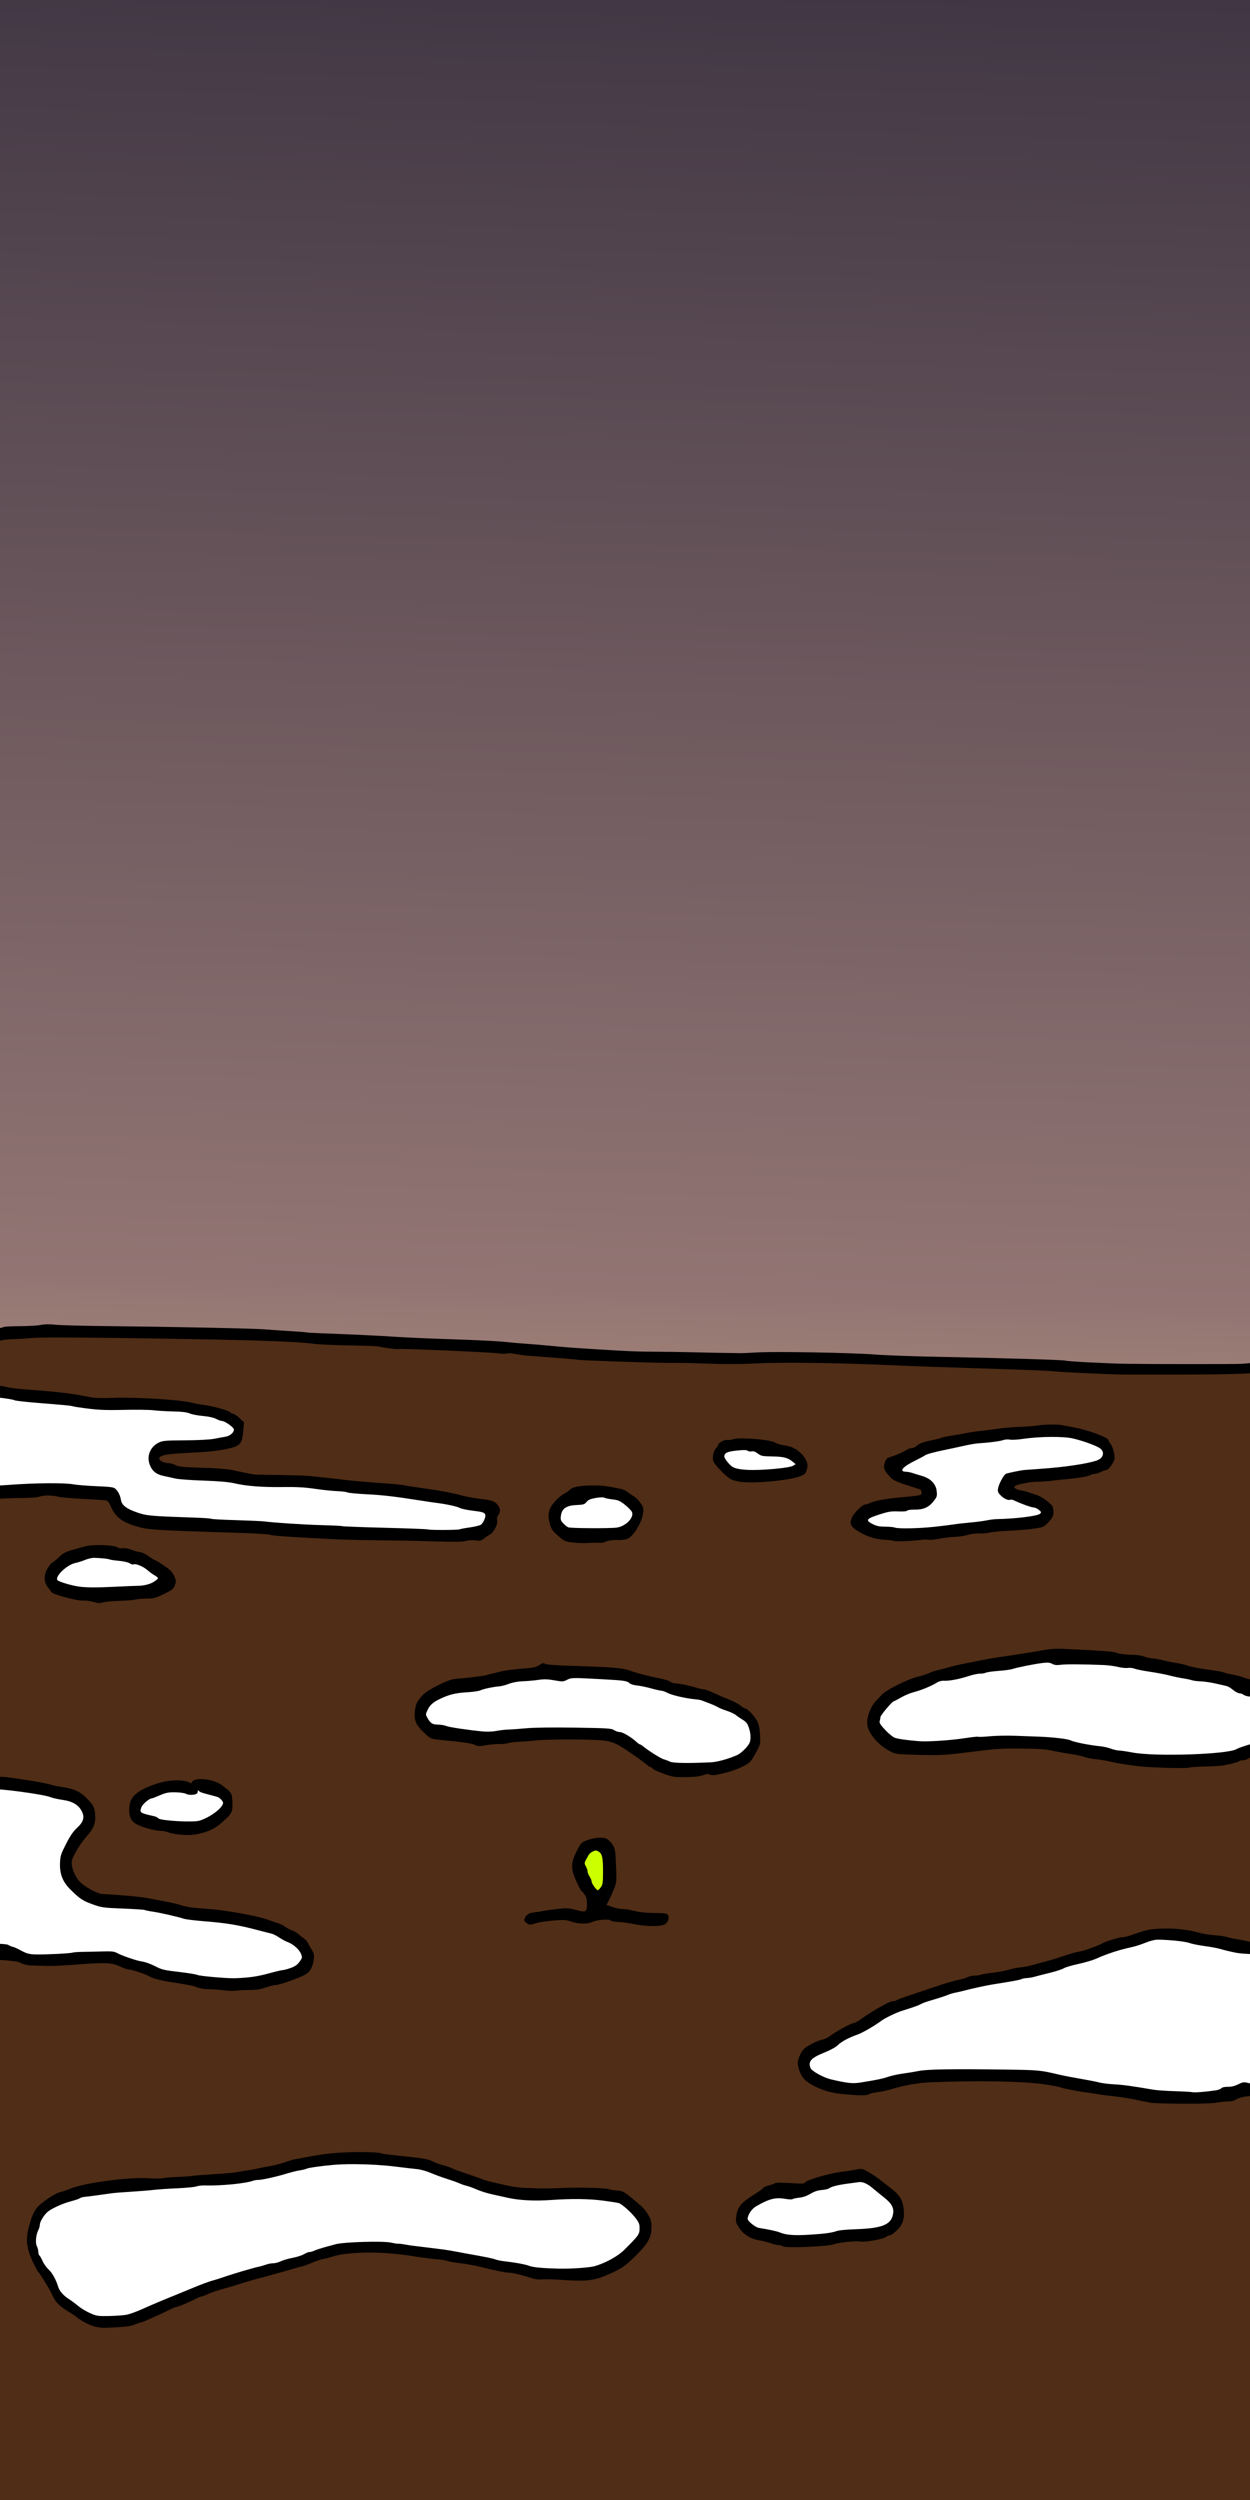 <?xml version="1.0" encoding="UTF-8" standalone="no"?>
<!-- Created with Inkscape (http://www.inkscape.org/) -->

<svg
   xmlns:dc="http://purl.org/dc/elements/1.1/"
   xmlns:cc="http://creativecommons.org/ns#"
   xmlns:rdf="http://www.w3.org/1999/02/22-rdf-syntax-ns#"
   xmlns:svg="http://www.w3.org/2000/svg"
   xmlns="http://www.w3.org/2000/svg"
   xmlns:xlink="http://www.w3.org/1999/xlink"
   xmlns:sodipodi="http://sodipodi.sourceforge.net/DTD/sodipodi-0.dtd"
   xmlns:inkscape="http://www.inkscape.org/namespaces/inkscape"
   width="1024"
   height="2048"
   id="svg2"
   version="1.1"
   inkscape:version="0.48.4 r9939"
   sodipodi:docname="tutoria1-0.svg">
  <defs
     id="defs4">
    <linearGradient
       id="linearGradient4161">
      <stop
         style="stop-color:#3d3442;stop-opacity:1;"
         offset="0"
         id="stop4163" />
      <stop
         id="stop4169"
         offset="0.5"
         style="stop-color:#927573;stop-opacity:1;" />
      <stop
         style="stop-color:#c19d81;stop-opacity:1;"
         offset="0.625"
         id="stop4175" />
      <stop
         style="stop-color:#e2b57a;stop-opacity:1;"
         offset="0.75"
         id="stop4171" />
      <stop
         id="stop4177"
         offset="0.875"
         style="stop-color:#e19e4e;stop-opacity:1;" />
      <stop
         style="stop-color:#b65e28;stop-opacity:1;"
         offset="1"
         id="stop4165" />
    </linearGradient>
    <linearGradient
       inkscape:collect="always"
       xlink:href="#linearGradient4161"
       id="linearGradient4167"
       x1="496.84"
       y1="-1055.624"
       x2="432.919"
       y2="1172.158"
       gradientUnits="userSpaceOnUse" />
  </defs>
  <sodipodi:namedview
     id="base"
     pagecolor="#ffffff"
     bordercolor="#666666"
     borderopacity="1.0"
     inkscape:pageopacity="0.0"
     inkscape:pageshadow="2"
     inkscape:zoom="0.47666083"
     inkscape:cx="505.99806"
     inkscape:cy="1516.7997"
     inkscape:document-units="px"
     inkscape:current-layer="layer1"
     showgrid="false"
     inkscape:window-width="1276"
     inkscape:window-height="782"
     inkscape:window-x="0"
     inkscape:window-y="14"
     inkscape:window-maximized="0" />
  <g
     inkscape:label="Layer 1"
     inkscape:groupmode="layer"
     id="layer1"
     transform="translate(0,995.638)">
    <path
       style="color:#000000;fill:url(#linearGradient4167);fill-opacity:1;fill-rule:nonzero;stroke:none;stroke-width:10;marker:none;visibility:visible;display:inline;overflow:visible;enable-background:accumulate"
       d="m -28.531,-1050.969 c -2.354,260.117 -1.331,520.25 -1.594,780.375 0.066,118.058 -0.169,236.152 0.875,354.188 0.638,5.034 -0.22,13.043 5.094,15.406 16.325,-0.453 32.101,-5.829 48.562,-5.091 52.93,-1.164 105.861,1.109 158.78,1.988 56.915,1.798 113.717,6.002 170.615,8.249 45.451,1.926 90.791,5.664 136.161,8.814 82.999,4.211 166.153,2.181 249.194,5.093 61.287,1.522 122.519,4.917 183.814,5.979 36.996,-0.105 74.033,0.218 111,-0.938 7.203,0.832 6.754,-7.771 6.219,-12.688 2.135,-279.593 1.185,-559.255 1.699,-838.875 0.079,-108.146 0.162,-216.292 0.239,-324.437 -356.865,0 -713.729,-1e-4 -1070.594,0 l -0.032,0.999 -0.03,0.938 z"
       id="path4153"
       inkscape:connector-curvature="0" />
    <path
       style="color:#000000;fill:#502d16;fill-opacity:1;fill-rule:nonzero;stroke:none;stroke-width:10;marker:none;visibility:visible;display:inline;overflow:visible;enable-background:accumulate"
       d="m 54.188,97.281 c -23.207,0.039 -46.8,-0.541 -69.406,5.094 -5.631,-0.144 -13.634,1.235 -14,8.281 -1.519,9.089 -0.291,18.343 -0.812,27.5 28.149,6.825 57.229,7.54 85.861,11.547 25.691,3.905 51.689,3.075 77.545,4.578 19.943,1.858 40.642,3.761 58.688,12.875 4.436,1.662 4.686,6.479 3.656,10.5 0.093,4.827 -3.016,9.688 -8.412,9.507 -18.846,4.547 -39.009,1.948 -57.526,7.805 -4.424,2.733 -1.794,9.969 3.125,10.094 23.231,7.183 48.105,4.301 71.712,9.427 27.015,2.964 54.382,1.971 81.268,5.742 36.022,2.907 71.862,7.685 107.176,15.331 3.897,1.114 10.32,0.667 12.094,4.938 0.283,5.997 -1.941,12.248 -5.062,17.25 -3.953,5.572 -11.075,5.94 -17.219,5.133 -58.499,-0.21 -117.113,0.131 -175.404,-5.506 -31.237,-2.047 -62.766,-1.322 -93.783,-5.752 -9.097,-2.071 -17.617,-8.099 -21.219,-17.031 -5.916,-7.485 -16.803,-4.459 -24.959,-6.216 -30.78,-2.982 -61.683,-0.269 -92.372,2.349 -7.182,-1.137 -4.123,6.777 -4.83,11.366 -0.926,72.982 -2.358,146.067 -0.558,219.001 0.809,4.814 6.673,6.838 10.594,4.219 26.928,-4.19 54.485,2.587 80.438,9.344 5.223,2.672 11.199,6.998 12.625,12.719 0.023,6.054 1.821,13.405 -3.719,17.688 -6.626,9.255 -17.174,20.388 -12.594,32.844 5.38,14.357 20.981,22.071 35.756,21.908 20.466,1.709 40.713,4.949 60.67,9.526 30.763,4.59 64.445,5.394 90.762,23.848 6.96,5.009 12.607,15.407 6.531,23.25 -4.668,5.71 -12.998,6.021 -19.36,8.926 -24,7.803 -50.149,7.513 -74.609,2.605 -21.261,-3.995 -41.836,-10.537 -62.328,-17.554 -9.879,-2.407 -20.426,0.192 -30.547,-0.008 -18.693,1.138 -37.669,1.025 -55.961,-2.968 -12.985,-1.428 -26.081,-0.742 -39.101,-1.626 0,154.656 0,309.312 0,463.969 356.615,1e-4 713.229,0 1069.844,0 0.132,-117.751 1.374,-235.499 1.5,-353.25 -16.882,-0.297 -32.637,7.489 -49.559,6.705 -22.012,0.772 -44.282,1.788 -65.929,-3.013 -23.736,-3.116 -47.214,-7.783 -70.824,-11.598 -33.698,-4.199 -67.976,-3.084 -101.805,-0.723 -22.294,3.164 -44.453,12.718 -67.226,7.473 -9.905,-1.903 -21.339,-5.554 -26.594,-14.875 -3.128,-7.978 2.018,-16.88 9.875,-19.344 13.804,-5.74 26.445,-13.588 39.525,-20.753 11.737,-7.153 23.616,-14.26 36.984,-17.719 26.954,-9.733 54.503,-17.396 82.878,-21.507 33.868,-6.537 66.648,-18.188 99.301,-28.708 19.022,-5.542 39.299,-5.414 58.594,-1.062 18.437,3.104 36.807,6.263 54.781,11.406 0,-55.344 0,-110.688 0,-166.031 -20.432,5.589 -40.933,12.024 -62.341,11.986 -34.4,2.067 -68.405,-3.99 -101.878,-11.205 -24.944,-4.965 -50.598,-5.431 -75.808,-1.994 -22.588,2.147 -45.813,5.268 -68.224,0.807 -10.044,-4.338 -20.827,-14.866 -16.781,-26.688 5.452,-16.683 23.642,-23.481 38.702,-28.936 34.75,-11.827 71.503,-16.902 107.828,-21.603 48.653,-1.882 96.323,10.007 143.563,19.758 11.175,2.597 22.309,5.541 33.219,8.906 2.872,-67.553 1.172,-135.19 1.719,-202.781 0,-19.656 0,-39.312 0,-58.969 -68.517,0.377 -137.12,1.738 -205.528,-3.081 -99.716,-4.974 -199.58,-4.563 -299.378,-6.071 -41.749,-0.686 -83.388,-3.837 -124.99,-7.111 -42.115,-2.074 -84.247,-3.853 -126.302,-6.938 C 207.517,98.086 130.85,97.19 54.188,97.281 z M 859.75,175.5 c 15.665,0.22 32.064,2.628 45.406,11.031 3.59,4.939 7.214,14.482 -0.062,17.875 -22.031,11.411 -48.151,7.255 -71.75,13.469 -4.603,-0.401 -7.802,5.918 -3.438,8.406 9.798,4.85 24.342,4.45 29.375,15.875 -0.264,7.754 -8.598,11.788 -15.541,11.105 -26.382,2.214 -52.612,5.422 -78.881,8.349 -19.552,1.159 -40.881,4.264 -58.923,-4.986 -3.931,-1.739 -6.956,-6.312 -3.375,-9.812 10.046,-12.324 27.904,-10.528 42.062,-13.062 4.559,-1.132 13.787,-0.616 13.188,-7.469 -2.378,-6.827 -11.147,-7.033 -16.812,-9.625 -5.627,-1.61 -13.583,-5.631 -12.781,-12.5 3.98,-5.802 12.265,-6.248 17.906,-9.844 21.961,-10.584 46.551,-12.56 70.348,-15.81 14.373,-1.634 28.815,-2.666 43.277,-3.003 z m -247.312,11.594 c 14.169,0.166 29.561,1.638 41.156,10.438 4.054,2.831 6.79,11.514 0.312,13.031 -17.069,3.857 -34.966,5.651 -52.344,2.938 -5.644,-3.956 -13.442,-8.77 -13.688,-16.406 0.604,-5.535 4.933,-10.774 10.997,-9.667 4.518,-0.249 9.045,-0.113 13.565,-0.333 z M 486.219,225.188 c 12.94,-0.125 29.245,1.577 36.219,14.094 1.616,7.923 -2.915,16.305 -8.719,21.312 -9.149,4.173 -19.653,2.319 -29.438,3.312 -9.356,0.636 -22.008,2.661 -27.562,-6.844 -5.361,-7.051 -4.438,-18.358 3.344,-23.156 6.113,-6.165 14.414,-9.803 23.156,-8.656 1,-0.021 2,-0.043 3,-0.062 z M 81.125,273.812 c 21.612,0.324 45.307,6.944 59.25,24.344 0.66,5.958 -6.982,8.034 -11.25,10.062 -13.791,4.472 -28.824,2.853 -43.031,5.281 -14.289,0.628 -28.797,-2.422 -41.844,-8 -6.51,-5.203 -3.71,-15.089 2.188,-19.594 9.056,-9.056 22.325,-11.857 34.688,-12.094 z m 366.844,97.281 c 28.301,2.525 57.359,0.407 84.603,9.82 26.554,7.981 55.47,10.891 78.389,27.837 14.069,10.629 9.218,35.931 -7.523,41.249 -14.771,5.253 -30.852,6.04 -46.437,6.456 -25.368,-0.251 -39.728,-28.406 -64.97,-29.331 -22.152,-1.579 -44.463,-0.709 -66.594,0.812 -15.65,1.496 -31.604,4.306 -47.125,0.469 -8.14,-1.528 -16.933,-1.42 -24.688,-3.594 -7.046,-5.281 -13.29,-14.379 -9.062,-23.375 4.762,-9.309 15.44,-13.553 24.75,-16.781 16.397,-4.03 33.641,-4.979 50.147,-8.794 9.624,-0.87 19.11,-3.391 28.51,-4.768 z m -284.125,94.312 c 9.35,0.007 22.678,4.131 23.188,15.219 1.275,9.222 -8.513,14.384 -14.844,18.938 -16.453,8.502 -35.84,2.409 -52.719,-1.625 -5.83,-1.27 -11.6,-5.941 -10.156,-12.5 1.37,-10.713 13.727,-14.254 22.438,-17.031 7.916,-2.719 16.426,-2.339 24.438,-0.625 2.723,-0.234 4.946,-2.2 7.656,-2.375 z M 493.375,513.625 c 6.943,0.373 7.346,9.546 7.281,14.812 0.627,10.648 1.63,22.309 -5,31.344 -2.352,4.27 0.412,10 5.531,9.969 13.955,3.819 29.276,4.178 43.031,5.938 -1.463,4.609 -7.89,1.557 -11.406,2.562 -13.558,0.164 -26.767,-3.916 -40.219,-4.219 -8.673,1.544 -17.56,4.157 -26.094,0.688 -10.97,-2.138 -22.263,1.978 -32.844,2.344 -0.622,-1.61 4.457,-1.732 5.812,-2.531 11.853,-2.635 24.545,-4.451 36.406,-1.281 4.775,0.937 8.638,-2.699 8.188,-7.5 0.505,-13.162 -13.834,-22.074 -11.344,-35.719 1.367,-7.605 6.403,-16.477 15.312,-16.031 1.779,-0.151 3.555,-0.383 5.344,-0.375 z M 289.469,771.219 c 29.223,0.347 58.76,3.335 85.825,14.853 24.383,9.061 50.088,16.015 76.362,14.241 19.24,-0.019 39.355,-1.974 57.891,3.372 9.222,6.636 21.942,14.316 20.296,27.409 -1.529,11.443 -11.962,18.921 -20.125,26 -11.427,8.981 -25.899,12.543 -40.281,11.562 -17.033,0.737 -34.099,-0.658 -50.429,-5.381 -42.206,-8.454 -84.823,-17.535 -128.071,-16.619 -26.362,2.255 -50.699,13.926 -76.22,20.008 -29.979,8.232 -59.51,18.342 -87.633,31.643 C 112.212,905.276 95.259,910.047 78.875,906.75 68.431,903.456 59.501,896.7 51.031,889.875 44.232,883.257 41.939,873.831 36,866.375 29.076,856.068 24.278,844.002 26.531,831.438 28.026,817.98 38.673,807.219 51.458,803.376 88.401,788.873 129.164,793.562 168.059,789.638 c 28.963,-1.879 57.255,-8.444 85.41,-15.013 11.888,-2.099 23.895,-3.277 36,-3.406 z m 414.656,14 c 7.21,-0.173 12.192,6.844 18.241,10.065 9.046,5.943 17.855,16.366 13.728,27.779 -4.69,11.265 -18.548,13.329 -29.366,13.66 -26.869,2.261 -54.519,8.899 -80.978,0.59 -7.865,-2.27 -19.187,-6.197 -18.906,-16.125 0.586,-10.571 11.97,-14.592 18.75,-20.844 12.347,-7.605 27.986,-0.77 40.75,-7.312 11.959,-4.568 25.012,-6.721 37.781,-7.812 z"
       id="path3839"
       inkscape:connector-curvature="0" />
    <path
       style="color:#000000;fill:#ccff00;fill-opacity:1;fill-rule:nonzero;stroke:none;stroke-width:10;marker:none;visibility:visible;display:inline;overflow:visible;enable-background:accumulate"
       d="m 487.188,516.906 c -8.84,1.811 -14.232,12.964 -9.594,20.969 2.512,6.452 4.608,14.751 11,18.281 6.79,0.664 9.352,-8.298 8.905,-13.681 0.29,-8.033 1.584,-18.27 -5.092,-24.131 -1.514,-1.052 -3.378,-1.61 -5.219,-1.438 z"
       id="path3853"
       inkscape:connector-curvature="0" />
    <path
       style="fill:#000000;stroke:none"
       d="M 1051.156 -161.469 C 1050.691 -161.421 1050.089 -160.625 1049.594 -159.281 C 1048.614 -156.621 1046.725 -155.785 1045.688 -157.531 C 1044.697 -159.198 1041.878 -158.468 1039.906 -156.062 C 1038.091 -153.847 1037.98 -153.081 1038.438 -145.719 C 1038.71 -141.34 1038.714 -132.595 1038.469 -126.281 C 1038.354 -123.328 1038.256 -105.923 1038.188 -83.062 L -24.875 -62.531 C -24.875 -69.468 -24.876 -97.118 -24.875 -97.719 C -24.864 -105.76 -25.156 -108.337 -26.219 -109.438 C -27.995 -111.277 -30.501 -111.278 -32.406 -109.438 C -33.728 -108.162 -33.853 -106.866 -33.406 -99.531 C -33.29 -97.617 -33.209 -82.328 -33.125 -62.344 L -132.469 -60.438 L -132.281 -50.438 L -33.062 -52.344 C -32.734 40.36 -32.661 242.196 -32.625 268.688 C -32.606 283.026 -32.5 302.49 -32.406 311.969 C -32.312 321.448 -32.233 341.752 -32.219 357.062 C -32.167 412.367 -32.089 421.214 -31.75 426.438 C -31.56 429.357 -31.351 441.272 -31.281 452.938 C -31.211 464.603 -31.068 478.138 -30.969 483 C -30.38 511.791 -30.477 581.714 -31.188 650.906 C -31.482 679.577 -31.744 715.145 -31.75 729.969 C -31.756 744.792 -31.996 781.98 -32.312 812.594 C -32.629 843.208 -32.865 878.581 -32.812 891.219 C -32.674 924.637 -32.785 958.533 -33.281 1018.906 C -33.523 1048.306 -33.621 1076.829 -33.5 1082.281 C -33.341 1089.454 -33.591 1092.359 -34.375 1092.844 C -34.971 1093.212 -38.255 1093.497 -41.656 1093.438 C -46.617 1093.355 -48.594 1093.751 -51.75 1095.469 C -56.839 1098.238 -58.117 1100.128 -56.219 1102.094 C -55.096 1103.257 -52.703 1103.634 -44.594 1103.906 C -38.975 1104.095 -34.198 1104.45 -33.969 1104.688 C -33.568 1105.102 -33.483 1154.966 -33.812 1203.156 C -33.963 1225.182 -34.121 1261.117 -34.344 1332.594 C -34.401 1350.819 -34.475 1380.456 -34.531 1398.438 C -34.587 1416.419 -34.663 1443.659 -34.688 1458.969 C -34.713 1474.278 -34.813 1501.293 -34.906 1519.031 C -34.999 1536.77 -35.112 1563.816 -35.156 1579.125 C -35.164 1581.849 -35.201 1587.968 -35.219 1591.938 C -39.932 1592.027 -43.34 1592.188 -44.094 1592.406 C -45.989 1592.955 -49.255 1594.45 -51.344 1595.75 C -54.415 1597.661 -55.15 1598.646 -55.188 1600.781 C -55.232 1603.357 -52.674 1606.999 -50.812 1607.031 C -50.302 1607.041 -48.638 1606.421 -47.094 1605.656 C -46.051 1605.14 -41.481 1604.835 -35.281 1604.719 C -35.378 1622.409 -35.505 1642.892 -35.656 1662.625 C -35.89 1693.24 -35.761 1720.206 -35.344 1722.562 C -34.927 1724.919 -34.802 1727.234 -35.094 1727.688 C -35.603 1728.48 -36.417 1778.583 -36.25 1798.719 C -36.206 1804.066 -36.234 1813.395 -36.312 1819.469 C -36.391 1825.543 -36.465 1831.309 -36.469 1832.281 C -36.473 1833.253 -36.665 1846.436 -36.875 1861.562 C -37.084 1876.689 -36.959 1893.174 -36.625 1898.219 C -36.232 1904.147 -36.482 1912.003 -37.281 1920.438 C -37.625 1924.067 -37.806 2081.338 -37.875 2084.281 L -78.906 2084.281 L -78.906 2094.281 L -37.438 2094.281 C -37.001 2097.324 -36.256 2099.686 -35.219 2101.406 C -33.252 2104.668 -30.17 2104.064 -28.281 2100.062 C -27.396 2098.187 -26.918 2095.909 -27.188 2095 C -27.216 2094.904 -27.222 2094.663 -27.25 2094.281 L 1035.594 2094.281 C 1035.639 2096.458 1035.706 2098.198 1035.812 2098.656 C 1036.447 2101.385 1040.781 2104.028 1042.812 2102.938 C 1045.718 2101.378 1047.106 2098.386 1046.906 2094.281 L 1076.531 2094.281 L 1076.531 2084.281 L 1046.156 2084.281 C 1045.671 2074.947 1045.322 1907.06 1045.375 1897.125 C 1045.406 1891.293 1045.351 1874.582 1045.25 1860 C 1045.15 1845.418 1045.101 1832.787 1045.156 1831.938 C 1045.212 1831.088 1045.366 1829.498 1045.469 1828.406 C 1045.572 1827.315 1045.5 1817.47 1045.312 1806.531 C 1044.947 1785.178 1044.86 1769.666 1044.969 1714.125 C 1047.269 1713.572 1048.738 1712.958 1048.75 1712.281 C 1048.764 1711.487 1047.252 1710.78 1044.969 1710.156 C 1044.997 1696.139 1045.042 1681.947 1045.094 1662.062 C 1045.15 1640.202 1045.028 1622.06 1044.844 1621.75 C 1044.659 1621.44 1044.712 1608.915 1044.938 1593.906 C 1045.164 1578.898 1045.128 1556.885 1044.875 1545 C 1044.623 1533.115 1044.653 1497.166 1044.938 1465.094 C 1045.221 1433.022 1045.244 1406.443 1045 1406.031 C 1044.756 1405.62 1044.671 1390.267 1044.812 1371.938 C 1045.27 1312.847 1045.448 1264.002 1045.25 1243.625 C 1044.721 1189.238 1045.322 1126.126 1046.375 1125.5 C 1046.81 1125.241 1055.409 1125.064 1065.5 1125.125 C 1075.591 1125.186 1084.254 1124.982 1084.75 1124.688 C 1085.246 1124.393 1089.929 1124.021 1095.156 1123.844 C 1106.381 1123.463 1110.632 1122.14 1110.688 1119 C 1110.708 1117.82 1110.119 1116.362 1109.406 1115.75 C 1107.901 1114.455 1099.857 1114.212 1090.875 1115.219 C 1083.821 1116.009 1085.523 1115.957 1063.719 1116.125 C 1051.217 1116.221 1046.986 1115.998 1046.312 1115.156 C 1045.763 1114.47 1045.41 1103.042 1045.438 1085.375 C 1045.6 977.923 1045.709 943.644 1046 897.688 C 1046.34 843.861 1046.376 803.289 1046.062 798.281 C 1045.925 796.092 1045.812 781.358 1045.812 765.562 C 1045.812 749.767 1045.791 722.917 1045.781 705.906 C 1045.781 688.895 1045.969 657.701 1046.188 636.562 C 1046.406 615.424 1046.563 586.984 1046.531 573.375 C 1046.499 559.766 1046.541 529.935 1046.625 507.094 C 1046.859 445.638 1046.839 429.895 1046.469 395.312 C 1046.164 366.844 1046.929 34.258 1048.156 -73.25 L 1137.625 -74.969 L 1137.438 -84.969 L 1048.25 -83.25 C 1048.331 -89.245 1048.415 -94.422 1048.5 -98.25 C 1048.923 -117.336 1048.907 -135.095 1048.469 -138.719 C 1047.822 -144.071 1047.95 -145.743 1049.156 -148.438 C 1049.957 -150.226 1050.79 -152.469 1051 -153.438 C 1051.21 -154.406 1051.645 -156.452 1051.969 -157.969 C 1052.422 -160.096 1051.969 -161.189 1051.344 -161.438 C 1051.283 -161.462 1051.223 -161.476 1051.156 -161.469 z M 1038.156 -73.062 C 1037.922 20.853 1037.984 208.121 1038.125 229.938 C 1038.211 243.305 1038.253 266.364 1038.219 281.188 C 1038.186 296.011 1038.193 318.877 1038.219 332 C 1038.245 345.123 1038.209 371.164 1038.156 389.875 C 1038.095 408.586 1038.097 430.837 1038.156 439.344 C 1038.444 480.658 1038.422 511.822 1038.062 594.875 C 1037.755 665.899 1037.684 721.152 1037.844 758.812 C 1038.07 812.055 1038.101 824.034 1038.031 850.281 C 1037.989 866.076 1037.959 890.304 1037.969 904.156 C 1037.979 918.008 1037.892 947.645 1037.781 970 C 1037.583 1010.182 1037.55 1023.51 1037.469 1084.062 L 1037.406 1115.062 L 1030.094 1116 C 1026.069 1116.505 1020.388 1117.068 1017.469 1117.25 C 1012.137 1117.582 943.499 1117.556 922.031 1117.219 C 907.293 1116.987 873.882 1115.243 872.969 1114.656 C 872.009 1114.04 822.776 1112.548 773.219 1111.625 C 750.626 1111.204 725.407 1110.313 717.156 1109.656 C 698.35 1108.16 635.158 1107.022 620.406 1107.906 C 614.325 1108.271 608.566 1108.539 607.594 1108.531 C 593.92 1108.373 575.958 1108.035 566.062 1107.75 C 559.262 1107.554 546.366 1107.378 537.375 1107.344 C 522.063 1107.285 513.906 1106.95 488.781 1105.344 C 483.198 1104.987 475.057 1104.463 470.688 1104.188 C 466.318 1103.912 457.589 1103.158 451.281 1102.531 C 444.974 1101.905 436.049 1101.146 431.438 1100.844 C 426.826 1100.541 418.485 1099.814 412.906 1099.219 C 407.327 1098.624 388.456 1097.703 370.969 1097.156 C 353.481 1096.61 331.24 1095.627 321.531 1094.969 C 311.822 1094.311 292.207 1093.325 277.938 1092.812 C 263.668 1092.3 251.737 1091.746 251.438 1091.562 C 251.138 1091.379 244.939 1090.865 237.656 1090.438 C 230.373 1090.01 220.689 1089.352 216.125 1088.969 C 207.489 1088.243 141.286 1086.901 84.844 1086.312 C 66.864 1086.125 48.936 1085.616 45 1085.188 C 40.36 1084.682 36.31 1084.757 33.5 1085.375 C 31.116 1085.899 23.549 1086.367 16.688 1086.406 C 9.826 1086.445 3.815 1086.702 3.312 1087 C 2.154 1087.688 -8.715 1089.903 -17.125 1091.156 C -21.902 1091.868 -23.92 1091.873 -24.906 1091.125 C -26.438 1089.964 -26.895 1063.507 -26.594 990.312 C -26.5 967.471 -26.391 939.842 -26.375 928.906 C -26.358 917.971 -26.328 893.291 -26.281 874.094 C -26.234 854.897 -26.33 835.822 -26.5 831.688 C -26.67 827.553 -26.65 804.881 -26.469 781.312 C -26.288 757.743 -26.243 733.095 -26.375 726.531 C -26.507 719.968 -26.611 700.667 -26.594 683.656 C -26.577 666.646 -26.722 652.139 -26.906 651.406 C -27.09 650.674 -27.147 632.796 -27.031 611.656 C -26.915 590.516 -26.856 564.669 -26.906 554.219 C -26.957 543.768 -26.636 502.208 -26.219 461.875 C -25.251 368.305 -24.496 243.519 -24.812 231.688 C -24.852 230.217 -24.874 16.59 -24.875 -52.5 L 1038.156 -73.062 z M 42.5 1095.688 C 45.28 1095.674 48.385 1095.682 51.812 1095.688 C 74.664 1095.726 111.862 1096.182 162.438 1097.094 C 216.169 1098.063 245.332 1099.216 256.844 1100.812 C 260.761 1101.356 273.69 1101.957 285.594 1102.156 C 297.498 1102.355 308.254 1102.723 309.469 1102.969 C 315.768 1104.246 325.594 1105.515 326.25 1105.125 C 327.305 1104.498 403.408 1107.808 408.875 1108.719 C 411.351 1109.131 414.229 1109.15 415.281 1108.781 C 416.333 1108.413 419.276 1108.566 421.812 1109.125 C 424.349 1109.684 428.612 1110.305 431.281 1110.5 C 459.061 1112.528 471.608 1113.559 473.125 1113.906 C 475.704 1114.498 539.446 1116.648 550.031 1116.5 C 554.893 1116.432 561.857 1116.483 565.5 1116.625 C 590.539 1117.605 606.037 1117.667 620.281 1116.875 C 638.62 1115.855 686.092 1116.44 724.969 1118.156 C 749.184 1119.225 771.154 1120.009 832.719 1121.969 C 847.291 1122.432 860.974 1123.057 863.156 1123.344 C 868.516 1124.047 910.103 1125.994 920.562 1126.031 C 978.31 1126.237 1008.899 1125.91 1025.719 1124.938 C 1031.79 1124.586 1036.862 1124.389 1036.969 1124.5 C 1037.271 1124.814 1037.402 1161.447 1037.25 1203.719 C 1037.174 1224.859 1037.113 1248.73 1037.125 1256.75 C 1037.206 1310.014 1036.411 1379.575 1035.719 1379.562 C 1035.276 1379.553 1034.517 1379.197 1034.062 1378.781 C 1033.608 1378.366 1030.873 1377.476 1027.969 1376.812 C 1025.064 1376.149 1020.5 1374.839 1017.844 1373.906 C 1015.187 1372.974 1011.136 1371.966 1008.844 1371.656 C 1006.551 1371.347 1003.978 1370.722 1003.125 1370.25 C 1002.272 1369.778 998.02 1368.917 993.656 1368.344 C 982.752 1366.912 975.702 1365.571 972.062 1364.25 C 970.372 1363.636 966.627 1362.773 963.719 1362.344 C 960.81 1361.914 955.864 1360.905 952.719 1360.094 C 949.574 1359.283 945.544 1358.579 943.781 1358.531 C 942.019 1358.483 939.169 1357.822 937.438 1357.062 C 935.439 1356.186 931.402 1355.65 926.406 1355.562 C 921.821 1355.483 917.054 1354.871 914.969 1354.094 C 911.652 1352.858 906.585 1352.467 870.25 1350.688 C 866.365 1350.497 860.382 1350.824 856.969 1351.438 C 848.3 1352.996 838.987 1354.518 828.625 1356.031 C 812.703 1358.357 809.948 1358.82 795.375 1361.781 C 792.205 1362.425 788.013 1363.254 786.062 1363.625 C 784.112 1363.996 779.925 1365.066 776.75 1366 C 773.575 1366.934 769.582 1367.967 767.875 1368.281 C 766.168 1368.596 763.276 1369.578 761.438 1370.469 C 759.599 1371.36 755.581 1372.686 752.531 1373.406 C 743.643 1375.507 726.194 1384.172 722.219 1388.469 C 720.358 1390.48 718.096 1392.919 717.188 1393.875 C 713.222 1398.048 710.106 1406.436 710.406 1412.125 C 710.788 1419.366 719.108 1429.383 729.094 1434.656 C 733.446 1436.955 734.246 1437.051 750.344 1437.531 C 768.823 1438.083 774.319 1437.841 793.219 1435.438 C 816.681 1432.454 819.207 1432.274 837.438 1432.438 C 851.299 1432.562 857.105 1432.971 862.156 1434.156 C 865.787 1435.008 872.519 1436.218 877.125 1436.875 C 881.731 1437.532 886.71 1438.603 888.156 1439.25 C 889.603 1439.897 893.962 1440.766 897.844 1441.156 C 901.725 1441.546 907.058 1442.445 909.719 1443.156 C 914.886 1444.537 929.045 1446.669 937.031 1447.281 C 949.898 1448.268 971.342 1448.73 973.719 1448.062 C 975.184 1447.651 981.329 1447.215 987.406 1447.125 C 993.483 1447.035 1000.468 1446.599 1002.906 1446.125 C 1009.384 1444.866 1014.309 1443.472 1015.281 1442.656 C 1015.75 1442.263 1017.167 1441.963 1018.406 1441.969 C 1019.645 1441.979 1021.419 1441.416 1022.375 1440.719 C 1023.331 1440.022 1025.001 1439.45 1026.094 1439.469 C 1027.187 1439.488 1028.378 1439.061 1028.719 1438.531 C 1028.95 1438.172 1033.389 1437.592 1036.781 1437.062 C 1036.721 1447.223 1036.656 1456.734 1036.562 1461.75 C 1036.415 1469.767 1036.378 1477.509 1036.469 1478.969 C 1036.561 1480.428 1036.571 1483.634 1036.5 1486.062 C 1036.43 1488.491 1036.51 1502.806 1036.656 1517.875 C 1036.803 1532.944 1036.822 1566.142 1036.688 1591.656 C 1036.683 1592.559 1036.692 1593.197 1036.688 1594.094 C 1029.859 1591.543 1018.761 1589.481 1013.188 1588.594 C 1010.282 1588.131 1006.629 1587.309 1005.062 1586.781 C 1003.496 1586.254 998.845 1585.579 994.719 1585.281 C 990.593 1584.984 985.031 1584.097 982.344 1583.312 C 974.809 1581.113 965.134 1579.868 955.906 1579.844 C 954.588 1579.844 953.293 1579.859 952 1579.906 C 942.055 1580.273 939.306 1580.825 928.094 1584.812 C 924.721 1586.012 920.895 1586.991 919.594 1586.969 C 917.22 1586.927 904.835 1590.669 903.156 1591.938 C 901.386 1593.274 886.243 1598.751 884.406 1598.719 C 883.374 1598.701 878.98 1599.852 874.625 1601.281 C 865.109 1604.404 860.191 1605.905 854.281 1607.469 C 851.84 1608.115 847.848 1609.217 845.406 1609.906 C 842.964 1610.596 838.772 1611.384 836.094 1611.656 C 833.416 1611.929 829 1612.807 826.312 1613.625 C 823.625 1614.443 817.942 1615.518 813.656 1616 C 809.37 1616.482 804.855 1617.213 803.625 1617.656 C 802.395 1618.099 800.006 1618.436 798.312 1618.406 C 796.619 1618.377 794.02 1618.981 792.531 1619.719 C 791.043 1620.456 787.35 1621.53 784.344 1622.125 C 781.338 1622.72 773.668 1624.968 767.312 1627.125 C 760.957 1629.282 751.184 1632.582 745.562 1634.438 C 739.941 1636.293 734.938 1638.159 734.469 1638.594 C 733.999 1639.028 732.614 1639.387 731.375 1639.375 C 728.757 1639.349 715.465 1646.822 705.188 1654.125 C 702.684 1655.904 700.024 1657.357 699.25 1657.344 C 697.461 1657.313 684.664 1664.266 680.281 1667.656 C 678.452 1669.072 675.634 1670.462 674.031 1670.75 C 669.658 1671.536 660.24 1676.413 658.156 1678.969 C 655.657 1682.035 653.599 1686.905 653.562 1689.875 C 653.515 1693.719 655.917 1700.074 658.469 1702.875 C 663.506 1708.403 676.587 1713.968 687.156 1715.094 C 702.421 1716.72 709.715 1716.897 711.688 1715.656 C 712.778 1714.97 716.047 1714.169 718.969 1713.875 C 721.89 1713.581 727.079 1712.461 730.5 1711.406 C 741.255 1708.089 752.067 1706.239 763.312 1705.781 C 800.098 1704.284 836.528 1704.879 853.844 1707.25 C 860.874 1708.213 867.411 1709.383 868.375 1709.844 C 870.358 1710.791 883.747 1713.402 890.406 1714.156 C 892.832 1714.431 896.992 1715.091 899.656 1715.594 C 902.321 1716.096 907.681 1716.791 911.562 1717.156 C 917.844 1717.748 927.77 1719.407 935.344 1721.125 C 936.796 1721.454 939.789 1722.037 941.969 1722.438 C 948.469 1723.63 990.324 1723.727 996.312 1722.562 C 999.239 1721.993 1003.701 1721.511 1006.25 1721.469 C 1009.147 1721.421 1011.499 1720.839 1012.531 1719.938 C 1013.439 1719.144 1016.553 1718.128 1019.438 1717.656 C 1022.615 1717.137 1029.831 1716.494 1036.312 1715.625 C 1036.329 1728.184 1036.345 1740.91 1036.406 1752.031 C 1036.465 1762.725 1036.561 1781.411 1036.625 1793.562 C 1036.764 1819.762 1036.185 1899.211 1035.656 1924.5 C 1035.614 1926.49 1035.582 2082.412 1035.562 2084.281 L -27.562 2084.281 C -41.39 2084.281 -27.949 1891.494 -27.875 1868.656 C -27.851 1861.366 -27.881 1846.048 -27.938 1834.625 C -28.221 1776.88 -28.208 1763.358 -27.844 1718 C -27.627 1691.029 -27.479 1660.418 -27.5 1649.969 C -27.518 1640.966 -27.498 1621.505 -27.469 1604.656 C -10.242 1604.725 12.534 1605.851 16.438 1607.781 C 20.18 1609.632 22.501 1610.109 28.094 1610.219 C 31.927 1610.295 36.845 1610.406 39.031 1610.469 C 43.959 1610.61 49.306 1610.337 69.531 1608.875 C 87.212 1607.597 92.134 1607.991 98.812 1611.188 C 101.312 1612.384 104.347 1613.386 105.531 1613.406 C 108.064 1613.45 120.988 1617.796 122.531 1619.125 C 123.973 1620.365 132.447 1622.619 139.969 1623.75 C 154.533 1625.941 157.823 1626.58 161.5 1628.031 C 163.766 1628.926 167.622 1629.547 170.75 1629.531 C 173.701 1629.516 179.279 1629.932 183.156 1630.438 C 187.034 1630.943 191.798 1631.062 193.75 1630.719 C 195.702 1630.375 200.488 1630.143 204.375 1630.188 C 209.556 1630.246 213.095 1629.711 217.656 1628.188 C 221.078 1627.045 224.656 1626.119 225.594 1626.125 C 229.505 1626.15 248.899 1619.008 251.75 1616.5 C 254.72 1613.888 256.112 1611.009 256.938 1605.625 C 257.558 1601.578 257.358 1600.49 255.594 1597.625 C 254.474 1595.807 253.03 1593.22 252.375 1591.875 C 251.72 1590.53 250.179 1588.785 248.938 1587.969 C 247.696 1587.152 245.696 1585.552 244.5 1584.438 C 243.304 1583.323 240.875 1581.916 239.094 1581.312 C 237.312 1580.709 234.838 1579.389 233.594 1578.375 C 232.349 1577.361 229.436 1575.97 227.156 1575.281 C 224.876 1574.592 221.348 1573.382 219.312 1572.594 C 211.58 1569.6 183.412 1564.553 169.75 1563.719 C 158.6 1563.038 152.451 1562.177 147.875 1560.594 C 145.794 1559.874 140.454 1558.613 136 1557.812 C 131.546 1557.012 124.913 1555.749 121.281 1555 C 115.806 1553.871 97.494 1552.197 84.25 1551.625 C 79.863 1551.436 69.538 1545.896 65.312 1541.469 C 60.82 1536.762 57.712 1527.94 59.031 1523.625 C 60.387 1519.191 66.275 1509.634 70.688 1504.719 C 76.669 1498.057 78.346 1493.975 77.969 1487 C 77.627 1480.679 76.581 1478.704 70.438 1472.531 C 65.638 1467.71 60.586 1465.437 51.75 1464.062 C 47.874 1463.46 43.515 1462.588 42.062 1462.125 C 38.933 1461.128 29.381 1459.289 21.375 1458.156 C 18.224 1457.711 12.27 1456.835 8.156 1456.219 C 2.964 1455.44 -1.22 1455.34 -5.531 1455.875 C -8.947 1456.299 -14.468 1456.862 -17.781 1457.125 C -22.817 1457.525 -24.022 1457.929 -25.219 1459.688 C -26.006 1460.844 -26.805 1461.669 -26.969 1461.5 C -27.132 1461.331 -27.273 1450.079 -27.281 1436.5 C -27.29 1422.921 -27.351 1403.652 -27.438 1393.688 C -27.524 1383.723 -27.421 1355.089 -27.219 1330.062 C -27.016 1305.036 -26.872 1272.126 -26.875 1256.938 L -26.875 1229.344 L -22.625 1229.406 C -20.291 1229.443 -15.014 1229.126 -10.875 1228.688 C -0.477 1227.586 4.521 1227.319 18.406 1227.156 C 25.016 1227.079 31.226 1226.618 32.188 1226.125 C 34.669 1224.852 42.913 1224.778 47.062 1226 C 48.997 1226.57 58.538 1227.422 68.25 1227.906 C 77.962 1228.391 86.57 1229.002 87.406 1229.25 C 88.243 1229.498 89.681 1231.46 90.594 1233.625 C 94.608 1243.145 100.49 1247.458 114.406 1251.125 C 122.456 1253.246 129.45 1253.641 196.031 1255.719 C 209.226 1256.131 220.74 1256.865 221.625 1257.344 C 222.51 1257.822 231.779 1258.672 242.219 1259.219 C 252.659 1259.765 265.371 1260.466 270.469 1260.781 C 279.162 1261.318 296.836 1261.704 325.688 1262 C 332.491 1262.07 346.977 1262.404 357.906 1262.75 C 372.162 1263.201 378.891 1263.074 381.719 1262.312 C 384.01 1261.696 387.388 1261.52 389.75 1261.875 C 393.228 1262.398 394.177 1262.191 396.438 1260.375 C 397.891 1259.208 399.975 1257.798 401.062 1257.25 C 404.269 1255.634 407.914 1248.921 407.281 1245.781 C 406.923 1244.001 407.201 1242.502 408.156 1241.188 C 410.105 1238.506 409.999 1235.882 407.812 1233 C 405.362 1229.77 403.077 1228.959 393.062 1227.812 C 388.416 1227.28 381.659 1226.036 378.031 1225.031 C 370.476 1222.939 358.625 1220.745 345.875 1219.062 C 341.026 1218.423 334.979 1217.467 332.438 1216.938 C 329.896 1216.408 323.533 1215.698 318.312 1215.375 C 306.115 1214.619 288.026 1213.077 282.375 1212.312 C 277.69 1211.678 259.737 1209.715 252.375 1209.031 C 249.949 1208.806 239.61 1208.501 229.406 1208.344 C 219.203 1208.185 210.26 1208.044 209.531 1208.031 C 208.014 1208.002 199.593 1206.351 190.594 1204.344 C 186.708 1203.477 177.412 1202.755 165.438 1202.375 C 149.611 1201.873 146.031 1201.53 143.844 1200.25 C 142.4 1199.405 139.825 1198.664 138.125 1198.625 C 134.728 1198.545 130.98 1196.897 130.469 1195.25 C 129.732 1192.877 134.604 1191.353 145.062 1190.719 C 150.804 1190.37 160.481 1189.799 166.562 1189.438 C 178.641 1188.72 191.029 1186.419 194.469 1184.25 C 197.697 1182.214 198.51 1180.157 199.25 1172.344 L 199.938 1165.281 L 196.125 1161.656 C 194.023 1159.666 191.603 1158.046 190.781 1158.031 C 189.959 1158.017 189.062 1157.598 188.781 1157.125 C 187.888 1155.621 175.092 1151.968 167.219 1150.969 C 164.067 1150.569 159.317 1149.696 156.656 1149 C 147.783 1146.679 111.299 1144.443 93.094 1145.125 C 83.277 1145.493 77.756 1145.331 73.656 1144.5 C 59.359 1141.601 47.821 1140.192 22.531 1138.344 C 15.007 1137.794 7.558 1136.933 6 1136.406 C 3.599 1135.594 -5.145 1134.482 -15.844 1133.656 C -21.551 1133.216 -25.921 1131.912 -26.312 1130.5 C -26.533 1129.706 -26.734 1123.543 -26.75 1116.812 C -26.783 1102.941 -26.402 1102.107 -20 1102.219 C -16.072 1102.287 -4.586 1100.004 1.25 1098 C 2.528 1097.561 6.891 1097.104 10.969 1097 C 15.047 1096.896 21.962 1096.498 26.344 1096.094 C 28.746 1095.872 34.16 1095.729 42.5 1095.688 z M -26.594 1143.188 L -22.188 1143.281 C -10.867 1143.547 9.666 1145.856 12.031 1147.125 C 12.896 1147.589 23.393 1148.713 35.375 1149.625 C 47.357 1150.537 57.821 1151.511 58.625 1151.781 C 59.429 1152.052 61.436 1152.449 63.062 1152.688 C 79.161 1155.045 84.094 1155.349 101.312 1154.969 C 111.523 1154.743 122.473 1154.883 125.625 1155.281 C 128.777 1155.68 136.026 1156.125 141.75 1156.25 C 149.101 1156.41 153.135 1156.892 155.438 1157.906 C 157.231 1158.696 162.062 1159.615 166.188 1159.969 C 170.825 1160.366 174.929 1161.261 176.938 1162.312 C 178.724 1163.248 180.881 1164.039 181.75 1164.062 C 184.343 1164.136 191.656 1169.362 191.625 1171.125 C 191.581 1173.651 188.284 1176.411 184.656 1176.969 C 182.827 1177.249 178.774 1177.982 175.625 1178.625 C 172.172 1179.33 162.699 1179.842 151.75 1179.906 C 135.518 1180.002 133.188 1180.209 129.969 1181.812 C 123.085 1185.242 120.046 1192.651 122.594 1199.688 C 124.53 1205.035 127.965 1207.854 134.156 1209.125 C 136.946 1209.697 141.205 1210.632 143.625 1211.219 C 146.045 1211.805 156.393 1212.557 166.594 1212.906 C 179.078 1213.333 187.275 1214.04 191.719 1215.062 C 201.983 1217.425 214.579 1218.413 231.438 1218.188 C 242.933 1218.034 249.75 1218.418 257.938 1219.625 C 263.997 1220.519 272.114 1221.381 276 1221.531 C 279.886 1221.682 283.773 1222.153 284.625 1222.594 C 285.477 1223.034 292.502 1223.705 300.219 1224.094 C 313.472 1224.761 322.811 1225.84 344.375 1229.219 C 349.464 1230.016 354.99 1230.861 356.688 1231.062 C 364.815 1232.028 374.073 1233.963 376.344 1235.188 C 377.728 1235.935 382.338 1236.953 386.594 1237.469 C 395.408 1238.536 396.862 1239.003 397.531 1240.844 C 398.132 1242.495 396.056 1247.373 394.062 1248.969 C 393.235 1249.631 389.13 1250.653 384.938 1251.25 C 380.745 1251.846 376.915 1252.56 376.438 1252.844 C 375.375 1253.475 351.231 1253.534 350.625 1252.906 C 350.387 1252.66 334.663 1252.051 315.688 1251.562 C 296.712 1251.074 280.876 1250.492 280.5 1250.25 C 280.124 1250.008 272.682 1249.636 263.969 1249.406 C 249.348 1249.02 224.75 1247.429 216.375 1246.344 C 214.435 1246.092 204.093 1245.622 193.406 1245.312 C 182.719 1245.003 173.575 1244.52 173.094 1244.219 C 172.613 1243.917 167.065 1243.498 160.75 1243.281 C 121.875 1241.945 120.16 1241.786 111.344 1238.656 C 103.499 1235.871 99.816 1232.952 99.156 1229.062 C 98.479 1225.072 96.899 1221.819 94.625 1219.688 C 93.15 1218.305 90.852 1217.986 79.219 1217.5 C 71.701 1217.186 63.224 1216.518 60.375 1216 C 52.587 1214.582 28.543 1214.795 6.125 1216.5 C 0.528 1216.926 -9.018 1217.305 -15.094 1217.344 L -26.125 1217.406 L -26.531 1204.156 C -26.742 1196.862 -26.831 1180.153 -26.75 1167.031 L -26.594 1143.188 z M 861.031 1166.969 C 857.14 1167.002 853.051 1167.249 850.562 1167.688 C 848.07 1168.127 841.242 1168.656 835.406 1168.875 C 829.57 1169.094 821.423 1169.81 817.281 1170.438 C 813.139 1171.065 806.746 1171.869 803.094 1172.25 C 799.442 1172.631 793.858 1173.478 790.688 1174.125 C 787.517 1174.772 782.201 1175.698 778.875 1176.188 C 775.549 1176.677 772.165 1177.434 771.344 1177.844 C 770.523 1178.254 767.457 1179.03 764.531 1179.594 C 756.82 1181.08 752.921 1182.495 750.812 1184.531 C 749.79 1185.519 748.039 1186.301 746.938 1186.281 C 745.836 1186.262 743.555 1187.153 741.844 1188.25 C 739.179 1189.959 732.778 1192.612 727.438 1194.219 C 726.61 1194.468 725.408 1196.285 724.781 1198.25 C 723.437 1202.466 724.267 1204.671 729.094 1209.844 C 732.059 1213.022 734.425 1214.035 752.781 1219.812 C 754.358 1220.309 754.965 1221.118 754.938 1222.688 C 754.894 1225.151 755.806 1224.949 734.531 1226.969 C 723.947 1227.974 715.592 1229.704 711.719 1231.688 C 710.867 1232.124 709.559 1232.482 708.812 1232.469 C 706.681 1232.432 699.871 1238.982 698.062 1242.812 C 695.828 1247.545 696.651 1250.256 701.188 1253.25 C 708.813 1258.284 716.065 1260.845 724.188 1261.344 C 728.383 1261.601 732.024 1262.045 732.312 1262.344 C 732.926 1262.979 746.733 1262.44 753.969 1261.5 C 756.726 1261.142 759.787 1261.065 760.781 1261.344 C 761.776 1261.622 765.51 1261.278 769.062 1260.562 C 772.615 1259.847 778.509 1259.138 782.156 1259 C 785.804 1258.862 790.517 1258.143 792.656 1257.406 C 794.796 1256.67 799.184 1256.131 802.406 1256.188 C 805.628 1256.244 809.669 1255.886 811.375 1255.406 C 813.081 1254.927 820.065 1254.282 826.875 1253.969 C 833.685 1253.655 842.788 1252.892 847.125 1252.25 C 854.738 1251.123 855.158 1250.919 858.938 1247 C 862.955 1242.834 863.76 1239.87 862.406 1234.438 C 861.852 1232.214 852.711 1225.496 849.031 1224.625 C 847.821 1224.339 845.426 1223.547 843.719 1222.875 C 842.011 1222.203 838.768 1221.349 836.5 1220.969 C 831.94 1220.203 829.838 1218.561 831.688 1217.188 C 833.345 1215.957 845.557 1213.685 849.656 1213.844 C 851.599 1213.919 856.773 1213.568 861.156 1213.062 C 865.539 1212.557 872.099 1211.862 875.75 1211.531 C 883.88 1210.794 891.198 1209.477 893.469 1208.312 C 894.404 1207.833 895.867 1207.439 896.75 1207.438 C 897.632 1207.438 899.978 1206.686 901.938 1205.781 C 903.897 1204.876 905.989 1204.131 906.594 1204.125 C 908.338 1204.108 913.124 1197.124 913.125 1194.594 C 913.127 1190.767 911.236 1184.261 909.625 1182.594 C 908.791 1181.73 908.114 1180.517 908.125 1179.906 C 908.164 1177.64 891.016 1171.289 879.156 1169.188 C 875.522 1168.544 871.554 1167.812 870.344 1167.531 C 868.611 1167.129 864.923 1166.935 861.031 1166.969 z M 860.469 1177.125 C 868.103 1177.056 875.057 1177.481 878.875 1178.375 C 887.326 1180.353 898.132 1184.29 901.156 1186.5 C 905.242 1189.486 903.937 1194.49 898.562 1196.406 C 891.067 1199.078 871.451 1201.981 852.5 1203.25 C 846.661 1203.641 840.679 1204.08 839.219 1204.219 C 835.564 1204.566 824.909 1206.805 823.844 1207.438 C 822.205 1208.411 818.403 1215.422 817.719 1218.75 C 817.145 1221.538 817.369 1222.432 819.094 1224.344 C 821.821 1227.367 825.518 1229.309 827.312 1228.656 C 828.11 1228.366 829.605 1228.569 830.656 1229.094 C 835.51 1231.514 844.653 1234.842 846.531 1234.875 C 847.675 1234.895 849.668 1235.752 850.969 1236.812 C 853.041 1238.502 853.18 1238.922 852.031 1240.031 C 850.054 1241.941 832.176 1244.164 816.438 1244.469 C 814.493 1244.507 810.877 1244.95 808.438 1245.469 C 805.998 1245.988 800.024 1246.789 795.156 1247.219 C 790.289 1247.648 784.118 1248.351 781.438 1248.781 C 778.757 1249.212 771.587 1250.095 765.5 1250.75 C 752.613 1252.137 735.801 1252.469 733.156 1251.406 C 732.145 1251 728.557 1250.663 725.188 1250.656 C 720.455 1250.646 718.104 1250.165 714.875 1248.531 C 708.735 1245.426 709.648 1244.114 720.188 1240.719 C 727.652 1238.314 730.132 1237.9 735.812 1238.156 C 739.84 1238.338 742.8 1238.086 743.156 1237.531 C 743.485 1237.02 746.123 1236.637 749 1236.688 C 756.24 1236.814 760.788 1234.878 764.625 1230.031 C 767.566 1226.316 767.789 1225.688 767.344 1221.562 C 766.695 1215.544 762.34 1211.098 755.062 1209 C 752.234 1208.185 748.703 1207.096 747.219 1206.594 C 745.735 1206.091 743.461 1205.678 742.188 1205.656 C 736.031 1205.549 739.445 1201.516 750.094 1196.344 C 753.525 1194.677 756.948 1192.836 757.688 1192.25 C 758.883 1191.302 765.484 1189.502 774.562 1187.656 C 778.063 1186.945 782.779 1185.928 791.844 1183.938 C 795.259 1183.188 799.648 1182.495 801.594 1182.375 C 810.157 1181.845 819.489 1180.61 821.844 1179.719 C 823.25 1179.186 825.693 1179.023 827.25 1179.344 C 828.807 1179.664 833.626 1179.406 837.969 1178.75 C 844.506 1177.763 852.834 1177.194 860.469 1177.125 z M 607.906 1178.344 C 604.838 1178.344 602.371 1178.501 601.125 1178.906 C 599.165 1179.544 596.759 1179.877 595.781 1179.625 C 593.656 1179.077 588.187 1182.1 588.156 1183.844 C 588.144 1184.52 587.548 1185.536 586.812 1186.125 C 584.661 1187.848 583.306 1193.753 584.344 1196.906 C 585.334 1199.916 594.632 1209.543 598.719 1211.781 C 600.163 1212.572 603.942 1213.558 607.094 1213.969 C 618.562 1215.465 647.513 1212.638 655.875 1209.219 C 659.574 1207.706 660.196 1206.975 661.25 1202.656 C 662.21 1198.723 660.185 1194.235 655.562 1190.031 C 651.551 1186.383 648.158 1184.859 642.031 1183.938 C 639.425 1183.545 636.088 1182.495 634.625 1181.625 C 631.669 1179.868 617.112 1178.33 607.906 1178.344 z M 608.656 1187.906 C 610.848 1187.837 612.011 1188.022 612.531 1188.469 C 613.163 1189.012 614.604 1189.235 615.75 1188.969 C 617.176 1188.637 618.778 1189.186 620.781 1190.719 C 623.453 1192.763 624.511 1192.98 632.844 1193.125 C 642.247 1193.289 645.493 1194.189 649.688 1197.688 L 651.812 1199.438 L 649.656 1200.75 C 648.321 1201.581 642.678 1202.559 634.781 1203.281 C 615.864 1205.012 603.735 1204.341 599.625 1201.344 C 597.021 1199.444 593.287 1194.575 593.344 1193.188 C 593.466 1190.199 595.71 1189.128 603.5 1188.312 C 605.634 1188.089 607.341 1187.948 608.656 1187.906 z M 486.469 1216.906 C 475.693 1216.858 468.989 1218.051 466.781 1220.406 C 465.86 1221.389 463.955 1222.764 462.531 1223.469 C 458.115 1225.656 451.436 1232.754 450.344 1236.438 C 448.989 1241.007 449.037 1243.16 450.531 1248.656 C 451.54 1252.367 452.709 1254.115 456.344 1257.344 C 462.656 1262.95 462.661 1262.936 470.562 1263.719 C 474.444 1264.103 479.628 1264.23 482.062 1264 C 484.497 1263.77 488.205 1263.725 490.312 1263.875 C 492.42 1264.025 494.617 1263.781 495.188 1263.344 C 496.777 1262.124 501.912 1261.355 507.062 1261.562 C 509.68 1261.668 512.85 1261.193 514.312 1260.469 C 519.408 1257.946 525.906 1246.996 526.812 1239.438 C 527.284 1235.512 527.056 1234.61 524.625 1231.156 C 523.124 1229.023 520.69 1226.585 519.219 1225.75 C 517.747 1224.916 515.507 1223.391 514.25 1222.344 C 512.993 1221.296 510.601 1220.141 508.906 1219.781 C 497.438 1217.35 494.304 1216.941 486.469 1216.906 z M 492.625 1226.625 C 493.853 1226.584 494.744 1226.668 495 1226.875 C 495.511 1227.289 498.485 1227.917 501.594 1228.281 C 506.45 1228.851 507.912 1229.481 512 1232.75 C 514.617 1234.843 517.186 1237.503 517.688 1238.656 C 519.642 1243.152 512.595 1250.372 505.25 1251.406 C 499.768 1252.178 467.473 1252 465.5 1251.188 C 464.535 1250.79 462.658 1249.284 461.344 1247.844 C 459.23 1245.528 459.02 1244.753 459.562 1241.25 C 460.428 1235.665 464.236 1233.231 472.562 1232.906 C 477.868 1232.699 478.898 1232.379 480.531 1230.375 C 481.975 1228.604 483.743 1227.847 488.25 1227.094 C 489.857 1226.825 491.397 1226.666 492.625 1226.625 z M 80.031 1265.75 C 75.971 1265.794 72.162 1266.087 70.031 1266.688 C 67.681 1267.35 62.757 1268.727 59.094 1269.75 C 53.62 1271.278 51.665 1272.38 48.031 1275.844 C 45.6 1278.162 43.258 1280.038 42.844 1280.031 C 42.43 1280.021 40.893 1281.869 39.406 1284.125 C 35.584 1289.926 35.715 1296.617 39.75 1301 C 40.604 1301.928 41.685 1303.404 42.156 1304.25 C 43.22 1306.16 63.583 1311.617 68.031 1311.188 C 69.696 1311.027 73.073 1311.42 75.531 1312.062 C 81.282 1313.565 81.222 1313.559 84.875 1312.562 C 86.581 1312.097 92.564 1311.574 98.156 1311.406 C 103.748 1311.238 109.503 1310.765 110.969 1310.344 C 112.434 1309.922 116.528 1309.57 120.062 1309.562 C 125.592 1309.552 127.438 1309.107 133.188 1306.344 C 141.489 1302.353 142.164 1301.796 143.469 1298.062 C 144.375 1295.47 144.275 1294.467 142.656 1290.969 C 141.166 1287.748 139.384 1285.966 134.156 1282.438 C 130.523 1279.985 127.216 1277.976 126.812 1277.969 C 126.409 1277.959 124.099 1276.525 121.656 1274.781 C 119.214 1273.038 116.235 1271.614 115.062 1271.594 C 113.89 1271.573 110.671 1270.686 107.906 1269.656 C 104.857 1268.521 101.908 1267.982 100.406 1268.281 C 98.903 1268.581 97.172 1268.261 96 1267.469 C 94.285 1266.309 86.798 1265.677 80.031 1265.75 z M 76.594 1276.188 C 76.865 1276.17 77.117 1276.178 77.344 1276.188 C 83.187 1276.374 88.556 1276.949 89.906 1277.531 C 90.63 1277.843 94.121 1278.335 97.688 1278.656 C 101.386 1278.99 105.103 1279.864 106.312 1280.688 C 107.479 1281.481 108.877 1281.877 109.406 1281.562 C 110.99 1280.622 117.411 1283.268 120.75 1286.219 C 122.466 1287.735 125.133 1289.677 126.656 1290.531 C 128.18 1291.386 129.414 1292.431 129.406 1292.875 C 129.398 1293.319 127.874 1294.642 126.031 1295.812 C 122.751 1297.895 117.353 1299.168 112.062 1299.125 C 110.605 1299.113 103.453 1299.414 96.156 1299.781 C 79.888 1300.6 71.126 1300.604 64.781 1299.75 C 58.976 1298.968 48.399 1295.85 47.156 1294.562 C 44.498 1291.81 54.67 1281.869 61.625 1280.438 C 63.801 1279.989 67.485 1278.825 69.812 1277.844 C 71.849 1276.985 74.698 1276.306 76.594 1276.188 z M 857.812 1362.031 C 859.606 1362.028 860.728 1362.35 862 1363.031 C 863.895 1364.046 865.72 1364.226 869.062 1363.781 C 873.243 1363.225 886.707 1363.306 903.594 1363.969 C 907.479 1364.121 912.967 1364.824 915.781 1365.531 C 918.595 1366.238 922.241 1366.616 923.906 1366.375 C 925.572 1366.134 928.04 1366.4 929.375 1366.969 C 930.71 1367.538 936.479 1368.691 942.188 1369.531 C 947.896 1370.371 955.02 1371.745 958.031 1372.562 C 961.042 1373.38 966.056 1374.421 969.156 1374.906 C 972.256 1375.392 975.609 1376.12 976.625 1376.5 C 977.641 1376.88 980.867 1377.268 983.781 1377.375 C 986.696 1377.482 992.253 1378.32 996.125 1379.219 C 999.997 1380.117 1003.991 1381.025 1005 1381.25 C 1006.009 1381.475 1008.303 1382.874 1010.125 1384.375 C 1011.947 1385.876 1014.32 1387.138 1015.375 1387.156 C 1016.43 1387.175 1018.038 1387.77 1018.969 1388.5 C 1019.933 1389.256 1022.577 1389.862 1025.094 1389.906 C 1028.959 1389.974 1029.91 1389.603 1032.625 1386.969 C 1034.332 1385.313 1036.061 1383.962 1036.469 1383.969 C 1036.876 1383.979 1037.134 1385.491 1037.062 1387.312 C 1036.991 1389.134 1036.9 1403.354 1036.875 1418.906 C 1036.871 1421.672 1036.855 1424.614 1036.844 1427.531 C 1034.369 1427.239 1031.704 1427.278 1030.281 1427.438 C 1027.133 1427.79 1015.025 1431.578 1013 1432.844 C 1006.023 1437.205 946.124 1439.183 927.75 1435.656 C 923.269 1434.796 918.297 1434.068 916.719 1434.031 C 915.14 1433.996 912.079 1433.284 909.906 1432.469 C 907.733 1431.654 903.989 1430.794 901.562 1430.562 C 892.754 1429.722 879.531 1427.09 876.906 1425.656 C 874.907 1424.564 862.609 1423.114 852.188 1422.719 C 848.302 1422.571 839.387 1422.229 832.344 1421.969 C 825.301 1421.709 815.604 1421.876 810.812 1422.344 C 806.021 1422.811 801.794 1422.999 801.406 1422.75 C 801.018 1422.501 796.157 1423.006 790.625 1423.875 C 779.052 1425.692 759.808 1426.961 752.719 1426.375 C 742.68 1425.546 735.424 1424.504 732.875 1423.531 C 731.427 1422.979 727.972 1420.13 725.188 1417.188 C 721.283 1413.062 720.242 1411.412 720.656 1409.969 C 720.952 1408.939 721.227 1407.435 721.25 1406.625 C 721.288 1405.168 730.981 1393.667 732.156 1393.688 C 732.491 1393.697 735.117 1392.327 738 1390.656 C 740.883 1388.986 745.44 1387.044 748.125 1386.344 C 754.905 1384.575 763.17 1381.161 767.844 1378.188 C 769.153 1377.355 771.536 1376.759 773.156 1376.875 C 777.232 1377.166 785.822 1375.565 793.312 1373.094 C 796.774 1371.952 801.04 1371.032 802.781 1371.062 C 804.523 1371.092 806.671 1370.739 807.562 1370.281 C 808.454 1369.824 813.105 1369.165 817.906 1368.812 C 822.707 1368.46 827.846 1367.78 829.312 1367.281 C 833.082 1366 846.867 1363.222 853.688 1362.375 C 855.408 1362.161 856.736 1362.033 857.812 1362.031 z M 445.062 1362.469 C 444.287 1362.45 443.439 1362.898 441.938 1363.969 C 439.766 1365.518 437.34 1366.173 432.25 1366.562 C 421.319 1367.399 413.306 1368.423 409.5 1369.469 C 407.547 1370.006 404.551 1370.731 402.844 1371.094 C 401.136 1371.457 399.087 1372.021 398.281 1372.344 C 396.956 1372.874 380.42 1374.836 372.75 1375.375 C 367.521 1375.742 351.262 1383.689 346.969 1387.969 C 341.86 1393.061 340.401 1395.952 339.812 1402.281 C 339.171 1409.175 340.671 1412.839 346.406 1418.469 C 352.456 1424.407 352.733 1424.539 361.25 1425.375 C 380.693 1427.285 386.65 1428.17 388.969 1429.438 C 391.149 1430.629 392.308 1430.664 397.781 1429.719 C 401.243 1429.121 406.332 1428.671 409.094 1428.719 C 411.856 1428.767 415.202 1428.385 416.531 1427.906 C 417.861 1427.427 421.768 1426.938 425.219 1426.812 C 428.67 1426.687 435.475 1426.18 440.344 1425.688 C 450.812 1424.629 486.314 1424.771 495.125 1425.906 C 499.287 1426.443 502.974 1427.611 506.438 1429.5 C 511.701 1432.37 526.971 1442.964 530.188 1445.969 C 531.175 1446.891 532.417 1447.646 532.969 1447.656 C 533.521 1447.666 534.31 1448.218 534.688 1448.875 C 535.065 1449.532 539.099 1451.401 543.688 1453.031 C 551.535 1455.819 552.657 1455.971 562.219 1455.812 C 569.059 1455.699 573.537 1455.203 575.906 1454.25 C 578.661 1453.142 579.924 1453.032 581.719 1453.812 C 583.551 1454.609 585.697 1454.387 592.438 1452.719 C 597.079 1451.57 602.648 1449.828 604.812 1448.844 C 614.306 1444.528 614.736 1444.155 620.031 1434.344 C 622.851 1429.119 622.958 1428.448 622.656 1421.562 C 622.438 1416.591 621.757 1413.058 620.469 1410.312 C 618.531 1406.18 612.335 1399.565 610.375 1399.531 C 609.766 1399.52 608.079 1398.455 606.625 1397.188 C 605.171 1395.92 600.917 1393.709 597.156 1392.25 C 593.396 1390.791 587.68 1388.302 584.438 1386.75 C 581.195 1385.198 577.608 1383.926 576.469 1383.906 C 575.33 1383.886 572.64 1383.299 570.5 1382.594 C 565.609 1380.982 556.753 1379.159 553.344 1379.062 C 551.916 1379.023 549.996 1378.396 549.094 1377.688 C 548.192 1376.979 545.221 1375.938 542.5 1375.375 C 529.096 1372.602 523.461 1371.135 514.688 1368.156 C 509.511 1366.399 499.89 1365.644 472.594 1364.812 C 455.748 1364.299 447.645 1363.743 446.5 1363 C 445.983 1362.664 445.528 1362.48 445.062 1362.469 z M 471.062 1374.688 C 474.833 1374.624 481.299 1374.963 493.812 1375.656 C 511.886 1376.658 513.638 1376.944 515.938 1379.031 C 516.719 1379.741 519.295 1380.501 521.656 1380.719 C 524.017 1380.937 529.175 1381.979 533.125 1383.062 C 537.075 1384.146 541.047 1385.047 541.938 1385.062 C 542.828 1385.081 544.712 1385.732 546.125 1386.5 C 550.224 1388.729 561.356 1391.324 570.406 1392.156 C 572.105 1392.312 574.057 1392.682 574.781 1392.969 C 575.505 1393.256 578.396 1394.349 581.188 1395.406 C 583.979 1396.464 587.121 1397.892 588.188 1398.562 C 589.254 1399.233 592.507 1400.542 595.406 1401.5 C 598.306 1402.458 601.48 1403.909 602.438 1404.719 C 603.395 1405.529 605.733 1407.165 607.656 1408.344 C 611.657 1410.796 612.468 1411.878 613.906 1416.812 C 615.21 1421.287 615.119 1425.989 613.688 1428.438 C 611.703 1431.832 606.861 1436.432 603.875 1437.75 C 596.587 1440.966 587.588 1443.438 582.312 1443.688 C 563.63 1444.573 551.203 1444.365 548.75 1443.125 C 547.305 1442.394 545.116 1441.567 543.906 1441.281 C 541.734 1440.769 531.656 1434.495 527.156 1430.844 C 525.882 1429.81 524.534 1428.944 524.156 1428.938 C 523.779 1428.928 522.675 1428.175 521.688 1427.25 C 517.402 1423.235 510.36 1418.98 507.938 1418.938 C 506.517 1418.912 504.315 1418.185 503.031 1417.312 C 500.921 1415.878 497.861 1415.693 471.062 1415.281 C 453.242 1415.008 437.372 1415.205 431.25 1415.781 C 425.652 1416.308 418.862 1416.793 416.188 1416.875 C 413.513 1416.957 409.173 1417.46 406.531 1418 C 403.889 1418.54 399.101 1418.733 395.906 1418.438 C 384.062 1417.343 367.987 1414.963 365.594 1413.938 C 364.236 1413.356 361.242 1412.853 358.938 1412.812 C 354.223 1412.73 352.707 1411.781 350.25 1407.469 C 348.575 1404.529 348.581 1404.408 350.25 1400.844 C 352.32 1396.424 355.297 1393.963 362.312 1390.875 C 369.225 1387.832 373.825 1386.837 383.594 1386.25 C 387.973 1385.987 392.556 1385.262 393.781 1384.656 C 396.11 1383.505 404.58 1381.746 409.25 1381.438 C 410.746 1381.339 414.153 1380.439 416.844 1379.406 C 419.855 1378.251 424.294 1377.424 428.375 1377.281 C 432.022 1377.154 437.731 1376.643 441.062 1376.156 C 445.74 1375.472 448.727 1375.552 454.156 1376.531 C 460.687 1377.709 461.421 1377.698 464.406 1376.156 C 466.212 1375.224 467.292 1374.75 471.062 1374.688 z M 163.656 1457.438 C 161.044 1457.528 158.997 1458.034 158.094 1458.906 C 157.281 1459.691 156.772 1460.381 156.594 1461 C 156.208 1460.8 155.842 1460.611 155.469 1460.406 C 150.135 1457.48 137.945 1457.903 127.781 1461.375 C 112.573 1466.57 106.73 1471.564 105.969 1480.031 C 105.35 1486.912 106.785 1491.076 110.719 1493.719 C 114.675 1496.376 126.206 1499.749 131.594 1499.844 C 133.807 1499.883 136.391 1500.361 137.312 1500.875 C 138.234 1501.389 141.851 1502.206 145.375 1502.688 C 153.57 1503.807 160.061 1503.323 167.312 1501.094 C 173.837 1499.088 177.348 1497.012 183.312 1491.625 C 190.004 1485.581 190.64 1484.215 190.375 1476.562 C 190.108 1468.861 189.712 1468.218 181.312 1462.125 C 177.006 1459.002 170.072 1457.483 164.812 1457.438 C 164.418 1457.434 164.029 1457.425 163.656 1457.438 z M -26.781 1464.406 C -26.425 1464.416 -25.319 1465.209 -24.312 1466.188 C -22.398 1468.05 -20.884 1468.007 -7.406 1465.719 C -2.173 1464.83 35.703 1469.897 41.438 1472.25 C 43.126 1472.943 47.641 1473.958 51.469 1474.5 C 59.48 1475.635 64.442 1478.634 67.094 1483.969 C 69.475 1488.759 68.325 1492.626 63.062 1497.438 C 59.967 1500.268 57.455 1503.959 54.094 1510.562 C 49.894 1518.812 49.373 1520.39 49.156 1526.094 C 48.808 1535.253 51.33 1541.633 57.844 1548.062 C 65.494 1555.615 67.71 1557.073 75.969 1560.062 C 83.178 1562.672 84.547 1562.857 100.719 1563.5 C 110.138 1563.875 118.206 1564.398 118.656 1564.688 C 119.107 1564.977 122.048 1565.586 125.188 1566.031 C 131.053 1566.863 145.779 1570.232 150.781 1571.875 C 152.329 1572.383 159.67 1573.28 167.094 1573.875 C 186.197 1575.406 195.173 1576.907 212.719 1581.562 C 216.831 1582.653 221.217 1583.777 222.438 1584.031 C 223.658 1584.285 226.411 1585.668 228.562 1587.125 C 230.714 1588.582 233.957 1590.322 235.781 1591 C 240.328 1592.689 245.134 1596.983 246.594 1600.656 C 247.744 1603.551 247.67 1603.871 245.375 1607.062 C 243.601 1609.529 241.653 1610.906 238.125 1612.156 C 235.474 1613.096 232.663 1613.857 231.875 1613.844 C 231.087 1613.83 225.816 1615.081 220.156 1616.625 C 210.817 1619.174 203.944 1620.162 192.625 1620.562 C 186.125 1620.792 163.314 1618.786 161.625 1617.844 C 160.766 1617.365 153.983 1616.27 146.562 1615.406 C 134.306 1613.98 132.507 1613.556 126.938 1610.656 C 123.566 1608.901 118.831 1607.198 116.406 1606.875 C 111.941 1606.281 100.029 1602.189 95.469 1599.688 C 93.544 1598.632 90.94 1598.4 84 1598.625 C 79.062 1598.785 71.826 1598.932 67.938 1598.969 C 64.049 1599.005 60.265 1599.277 59.531 1599.562 C 57.733 1600.262 36.732 1601.292 29.031 1601.062 C 23.884 1600.909 21.921 1600.397 17.344 1597.938 C 14.32 1596.312 11.35 1594.948 10.75 1594.938 C 10.15 1594.927 8.236 1594.126 6.5 1593.156 C 4.787 1592.199 -13.36 1591.792 -27.469 1591.844 C -27.43 1574.34 -27.385 1554.032 -27.406 1544.344 C -27.533 1486.735 -27.363 1464.396 -26.781 1464.406 z M 162.062 1466.344 C 162.559 1466.763 163.034 1467.209 163.469 1467.625 C 164.983 1469.073 177.701 1471.355 179.5 1472.719 C 181.307 1474.089 182.766 1475.972 182.75 1476.906 C 182.68 1480.927 172.194 1488.811 163.344 1491.5 C 158.24 1493.051 131.658 1491.569 129.781 1489.625 C 129.091 1488.91 127.649 1488.141 126.594 1487.906 C 114.436 1485.207 114.189 1485 115.875 1480.406 C 116.784 1477.93 122.423 1473.184 124.406 1473.219 C 124.803 1473.229 127.76 1472.089 131 1470.688 C 135.887 1468.574 138.034 1468.153 143.594 1468.25 C 147.28 1468.314 151.167 1468.846 152.219 1469.438 C 154.561 1470.755 159.934 1470.612 161.375 1469.188 C 161.958 1468.611 162.164 1467.494 162.062 1466.344 z M 491.625 1505.438 C 488.179 1505.489 483.963 1506.307 480.312 1507.75 C 476.177 1509.384 475.703 1509.918 472.375 1516.562 C 467.469 1526.356 467.442 1530.784 472.219 1541.375 C 474.152 1545.661 476.037 1549.181 476.406 1549.188 C 476.775 1549.197 477.935 1550.531 479 1552.156 C 480.451 1554.37 480.91 1556.371 480.844 1560.156 C 480.734 1566.447 479.942 1566.854 471.812 1564.594 C 467.761 1563.467 464.365 1563.049 461.562 1563.375 C 459.259 1563.643 455.791 1564.018 453.844 1564.188 C 451.897 1564.357 448.088 1564.902 445.406 1565.406 C 442.724 1565.91 438.854 1566.523 436.781 1566.75 C 434.171 1567.036 432.465 1567.846 431.219 1569.375 C 428.901 1572.217 428.918 1573.541 431.312 1575.281 C 433.71 1577.024 434.35 1577.039 439.062 1575.469 C 441.138 1574.777 447.369 1573.823 452.906 1573.344 C 461.906 1572.564 463.471 1572.662 467.844 1574.125 C 474.103 1576.219 481.319 1576.338 485.156 1574.438 C 488.762 1572.652 499.568 1571.88 500.438 1573.344 C 500.769 1573.902 503.326 1574.388 506.188 1574.438 C 509.02 1574.486 514.639 1575.231 518.688 1576.094 C 529.232 1578.341 541.919 1578.404 544.969 1576.219 C 547.555 1574.366 548.548 1570.48 546.938 1568.469 C 546.135 1567.467 543.668 1567.161 536.062 1567.125 C 529.604 1567.094 524.187 1566.55 520.25 1565.531 C 516.954 1564.679 512.39 1563.946 510.094 1563.906 C 507.797 1563.866 503.876 1563.055 501.375 1562.125 L 496.812 1560.438 L 498.469 1557.438 C 499.376 1555.788 501.26 1551.664 502.656 1548.25 C 505.195 1542.043 505.204 1542.046 504.656 1528.406 C 504.143 1515.63 503.953 1514.513 501.719 1511.031 C 500.407 1508.987 498.146 1506.808 496.719 1506.188 C 495.475 1505.647 493.693 1505.406 491.625 1505.438 z M 488.094 1515.969 C 488.768 1515.981 489.413 1516.268 490.344 1516.812 C 493.338 1518.564 494.039 1521.755 494 1533.562 C 493.971 1542.472 493.742 1544.015 492.156 1546.094 C 491.161 1547.398 490.071 1548.491 489.75 1548.5 C 488.672 1548.532 484.699 1543.027 484.719 1541.531 C 484.73 1540.718 483.971 1538.85 483.031 1537.375 C 482.091 1535.9 481.332 1533.959 481.344 1533.062 C 481.356 1532.166 480.715 1530.308 479.938 1528.938 C 478.595 1526.572 478.653 1525.832 480.469 1522.75 C 480.894 1522.028 481.653 1520.651 482.156 1519.688 C 482.659 1518.724 484.228 1517.373 485.625 1516.719 C 486.712 1516.209 487.42 1515.957 488.094 1515.969 z M 948.719 1588.969 C 958.747 1589.136 970.733 1590.405 974.312 1591.688 C 976.473 1592.462 982.213 1593.619 987.062 1594.25 C 991.912 1594.881 997.833 1595.999 1000.25 1596.75 C 1002.667 1597.501 1008.213 1598.837 1012.562 1599.688 C 1018.136 1600.777 1029.75 1601.083 1036.656 1600.5 C 1036.561 1622.014 1036.529 1641.026 1036.625 1643.781 C 1036.736 1646.942 1036.777 1651.119 1036.719 1653.062 C 1036.659 1655.005 1036.539 1659.186 1036.438 1662.344 C 1036.322 1665.963 1036.265 1686.024 1036.281 1708.5 C 1030.617 1707.639 1024.722 1706.955 1022.656 1706.406 C 1019.086 1705.457 1018.268 1705.558 1014.375 1707.469 C 1011.554 1708.853 1008.607 1709.579 1005.844 1709.531 C 1003.306 1709.487 1001.189 1709.927 1000.562 1710.656 C 999.988 1711.324 998.029 1712.1 996.219 1712.375 C 988.41 1713.563 978.627 1714.364 976.969 1713.938 C 975.981 1713.683 969.43 1713.299 962.406 1713.094 C 955.383 1712.888 947.446 1712.334 944.781 1711.875 C 927.246 1708.858 919.626 1707.82 912.625 1707.469 C 908.255 1707.249 902.896 1706.587 900.719 1706 C 898.542 1705.413 891.612 1704.044 885.312 1702.969 C 879.013 1701.893 871.271 1700.402 868.125 1699.656 C 852.169 1695.879 851.056 1695.786 824.469 1695.406 C 781.286 1694.791 759.753 1695.119 752.875 1696.5 C 749.461 1697.186 743.46 1698.171 739.562 1698.688 C 735.665 1699.204 730.283 1700.389 727.594 1701.312 C 722.899 1702.925 718.462 1703.839 704.969 1706 C 698.509 1707.034 694.675 1706.637 681.156 1703.531 C 674.599 1702.025 664.941 1696.695 663.938 1694.031 C 661.882 1688.576 664.491 1685.761 675.719 1681.281 C 680.208 1679.49 684.77 1676.974 686.219 1675.5 C 689.064 1672.605 695.163 1669.293 702.562 1666.656 C 706.884 1665.116 715.659 1660.056 722.219 1655.281 C 725.363 1652.993 734.377 1648.659 739.125 1647.188 C 746.662 1644.852 752.037 1643.001 753.375 1642.25 C 755.942 1640.81 758.314 1639.969 765.812 1637.781 C 769.965 1636.57 774.655 1634.998 776.219 1634.312 C 777.782 1633.627 780.774 1632.752 782.875 1632.344 C 784.976 1631.935 788.297 1631.147 790.25 1630.625 C 795.638 1629.185 807.431 1626.606 812.406 1625.781 C 814.843 1625.377 821.073 1624.362 826.219 1623.531 C 831.364 1622.701 836.103 1621.715 836.781 1621.312 C 837.459 1620.909 839.455 1620.512 841.188 1620.438 C 842.92 1620.362 845.728 1619.874 847.438 1619.375 C 849.147 1618.876 854.75 1617.446 859.875 1616.188 C 865 1614.929 870.177 1613.237 871.406 1612.438 C 872.635 1611.638 878.039 1610.049 883.406 1608.875 C 888.773 1607.701 895.176 1605.819 897.625 1604.719 C 907.153 1600.439 917.011 1597.251 927.406 1595.031 C 930.089 1594.458 935.073 1592.832 938.5 1591.438 C 942.327 1589.88 946.276 1588.926 948.719 1588.969 z M 294.094 1762.969 C 290.92 1762.985 287.589 1763.047 284.312 1763.188 C 270.74 1763.768 263.918 1764.624 249.25 1767.469 C 246.08 1768.084 242.5 1768.734 241.281 1768.938 C 240.063 1769.141 236.46 1770.241 233.281 1771.375 C 230.102 1772.509 224.693 1773.879 221.281 1774.438 C 217.869 1774.996 213.097 1775.938 210.656 1776.531 C 208.216 1777.124 204.216 1777.845 201.781 1778.125 C 199.346 1778.405 195.907 1778.99 194.125 1779.406 C 192.343 1779.823 183.448 1780.605 174.375 1781.156 C 165.302 1781.707 157.594 1782.328 157.25 1782.531 C 156.906 1782.734 151.98 1783.091 146.281 1783.312 C 140.582 1783.534 134.798 1784.01 133.438 1784.375 C 132.077 1784.74 126.869 1784.765 121.875 1784.438 C 105.591 1783.368 69.498 1788.116 57.938 1792.844 C 54.756 1794.145 50.95 1795.434 49.469 1795.719 C 46.486 1796.292 38.786 1800.989 33.219 1805.656 C 28.591 1809.536 26.443 1813.723 23.75 1823.938 C 20.892 1834.778 21.614 1841.54 26.781 1852.656 C 28.746 1856.883 30.701 1860.571 31.125 1860.844 C 31.549 1861.116 33.554 1864.037 35.594 1867.344 C 40.389 1875.118 40.905 1876.076 43.5 1881.469 C 45.811 1886.272 49.49 1889.801 56.594 1894 C 58.999 1895.422 61.761 1897.251 62.719 1898.094 C 65.972 1900.955 72.359 1904.347 77.188 1905.781 C 80.217 1906.681 84.132 1907.124 87.75 1906.938 C 104.049 1906.097 106.887 1905.737 110.562 1904.188 C 112.756 1903.263 115.013 1902.521 115.562 1902.531 C 116.588 1902.549 132.012 1895.654 139.406 1891.875 C 141.685 1890.71 144.086 1889.77 144.75 1889.781 C 145.968 1889.802 154.717 1886.092 160.812 1882.969 C 162.626 1882.04 164.528 1881.303 165.062 1881.312 C 165.597 1881.322 167.722 1880.53 169.781 1879.562 C 173.564 1877.785 177.504 1876.483 186.406 1874.031 C 189.092 1873.292 193.306 1872.028 195.75 1871.219 C 200.743 1869.565 209.934 1866.893 215.281 1865.562 C 219.337 1864.554 239.034 1859.015 242.375 1857.938 C 243.597 1857.543 245.787 1856.976 247.25 1856.688 C 248.713 1856.399 252.358 1855.057 255.344 1853.719 C 258.33 1852.38 262.316 1851.03 264.219 1850.719 C 266.122 1850.408 269.681 1849.496 272.125 1848.688 C 284.79 1844.501 312.838 1844.177 336.219 1847.938 C 344.216 1849.224 353.734 1850.496 357.375 1850.75 C 361.016 1851.004 365.176 1851.639 366.625 1852.188 C 368.074 1852.736 372.822 1853.584 377.188 1854.062 C 381.553 1854.541 389.489 1855.998 394.812 1857.312 C 407.219 1860.376 414.438 1861.813 418 1861.875 C 420.496 1861.919 428.539 1863.936 437.312 1866.75 C 438.89 1867.256 442.264 1867.48 444.812 1867.25 C 447.361 1867.019 454.596 1867.24 460.906 1867.719 C 479 1869.09 486.644 1868.261 496.75 1863.906 C 509.152 1858.562 511.509 1856.99 520.594 1848.031 C 530.775 1837.992 533.526 1833.179 533.656 1825.062 C 533.732 1820.309 533.302 1818.444 531.281 1814.781 C 529.928 1812.328 527.32 1809.022 525.469 1807.406 C 511.875 1795.544 510.343 1794.557 505.312 1794.469 C 503.463 1794.437 500.563 1793.954 498.875 1793.406 C 495.35 1792.263 472.147 1791.747 457.812 1792.5 C 445.811 1793.131 426.625 1792.538 420.219 1791.344 C 411.736 1789.763 396.994 1786.233 395.5 1785.406 C 394.701 1784.964 388.955 1782.902 382.75 1780.844 C 376.545 1778.786 370.69 1776.632 369.75 1776.062 C 368.81 1775.493 365.757 1774.46 362.938 1773.75 C 360.118 1773.04 356.196 1771.584 354.219 1770.531 C 350.629 1768.62 346.927 1768.037 324.094 1765.688 C 318.349 1765.096 313.377 1764.441 313.031 1764.219 C 311.774 1763.411 303.616 1762.919 294.094 1762.969 z M 290.406 1772.875 C 301.435 1772.92 313.734 1773.617 323.344 1774.812 C 330.861 1775.747 339.206 1776.711 341.875 1776.969 C 344.544 1777.227 349.498 1778.615 352.875 1780.062 C 356.252 1781.51 362.164 1783.699 366.031 1784.906 C 369.898 1786.113 374.437 1787.724 376.125 1788.5 C 377.813 1789.276 380.587 1790.236 382.281 1790.625 C 383.976 1791.013 387.761 1792.395 390.688 1793.688 C 393.614 1794.98 399.16 1796.721 403 1797.562 C 406.84 1798.404 412.736 1799.707 416.125 1800.469 C 425.284 1802.528 438.082 1803.182 451.25 1802.25 C 468.51 1801.028 482.827 1801.227 494.75 1802.844 C 500.569 1803.633 506.002 1804.485 506.844 1804.75 C 509.509 1805.59 516.965 1812.189 520.562 1816.906 C 523.536 1820.805 524.002 1822.055 523.938 1825.75 C 523.856 1830.418 523.053 1831.538 511.219 1843.25 C 506.045 1848.371 496.149 1853.812 487.281 1856.406 C 483.055 1857.643 467.43 1858.728 457.531 1858.469 C 444.427 1858.126 436.763 1857.411 433.719 1856.25 C 430.225 1854.918 422.251 1853.443 413 1852.406 C 410.332 1852.107 407.129 1851.44 405.875 1850.938 C 403.824 1850.116 397.208 1848.774 383.062 1846.281 C 380.398 1845.812 375.454 1844.887 372.062 1844.25 C 368.671 1843.613 364.315 1842.917 362.375 1842.688 C 360.435 1842.458 354.686 1841.739 349.594 1841.094 C 344.502 1840.448 339.338 1839.811 338.125 1839.688 C 336.912 1839.564 333.922 1839.105 331.5 1838.656 C 329.078 1838.208 326.716 1837.941 326.25 1838.062 C 325.784 1838.184 323.021 1837.752 320.094 1837.125 C 313.413 1835.694 281.681 1836.638 274.969 1838.469 C 272.527 1839.135 269.115 1840.077 267.406 1840.531 C 263.284 1841.628 258.444 1843.213 256.531 1844.125 C 255.68 1844.531 254.331 1844.858 253.531 1844.844 C 252.732 1844.83 250.73 1845.634 249.062 1846.625 C 247.395 1847.616 243.156 1848.964 239.656 1849.625 C 236.157 1850.286 231.779 1851.569 229.938 1852.469 C 228.096 1853.368 225.405 1854.088 223.938 1854.062 C 222.47 1854.036 219.75 1854.532 217.906 1855.188 C 216.062 1855.843 213.369 1856.632 211.906 1856.906 C 208.345 1857.574 190.128 1862.95 183.469 1865.312 C 180.534 1866.353 176.353 1867.669 174.156 1868.219 C 171.96 1868.769 165.151 1871.277 159.031 1873.812 C 152.912 1876.348 146.109 1879.147 143.906 1880.031 C 133.839 1884.076 124.071 1888.199 116.344 1891.688 C 111.722 1893.774 105.939 1895.847 103.469 1896.281 C 100.999 1896.716 94.598 1897.171 89.25 1897.281 C 80.196 1897.468 79.143 1897.291 73.812 1894.938 C 70.664 1893.55 66.33 1890.952 64.188 1889.156 C 62.045 1887.36 58.704 1884.873 56.781 1883.625 C 51.757 1880.363 48.76 1876.946 47.625 1873.219 C 45.823 1867.299 42.742 1861.806 39.656 1859 C 37.982 1857.477 35.839 1854.436 34.875 1852.219 C 33.911 1850.002 32.732 1847.935 32.25 1847.625 C 31.768 1847.315 31.369 1845.995 31.375 1844.688 C 31.381 1843.38 30.84 1841.289 30.188 1840.062 C 28.819 1837.49 29.474 1830.424 31.406 1826.875 C 32.075 1825.647 32.631 1823.612 32.656 1822.344 C 32.706 1819.828 36.275 1814.141 39.344 1811.688 C 42.789 1808.933 51.781 1804.929 58.156 1803.281 C 61.579 1802.397 64.854 1801.274 65.469 1800.781 C 66.083 1800.289 67.906 1799.78 69.5 1799.656 C 71.094 1799.533 76.378 1798.85 81.25 1798.156 C 86.122 1797.462 91.32 1796.758 92.781 1796.562 C 94.243 1796.367 100.807 1795.866 107.375 1795.469 C 113.943 1795.072 122.091 1794.415 125.5 1794 C 128.909 1793.585 137.673 1792.972 144.969 1792.656 C 152.265 1792.34 159.41 1791.65 160.844 1791.125 C 162.277 1790.6 165.475 1790.234 167.938 1790.312 C 180.664 1790.719 201.16 1788.732 207.219 1786.5 C 208.342 1786.086 210.117 1785.785 211.188 1785.812 C 214.181 1785.882 225.615 1783.392 234 1780.844 C 238.153 1779.582 243.326 1778.282 245.5 1777.969 C 247.674 1777.656 250.058 1777.088 250.812 1776.719 C 252.572 1775.857 261.813 1774.508 272.781 1773.5 C 277.625 1773.055 283.789 1772.848 290.406 1772.875 z M 705.062 1776.781 C 704.031 1776.791 702.791 1777.022 700.906 1777.406 C 698.068 1777.985 693.165 1778.731 690 1779.062 C 680.311 1780.076 660.292 1785.898 659.469 1787.938 C 659.081 1788.897 656.739 1788.979 647.5 1788.375 C 640.343 1787.907 635.593 1787.963 634.875 1788.5 C 634.241 1788.974 631.819 1789.822 629.5 1790.406 C 627.181 1790.991 625.258 1791.848 625.25 1792.281 C 625.242 1792.715 621.929 1795.141 617.875 1797.688 C 607.007 1804.514 604.157 1807.985 603.156 1815.625 C 602.575 1820.06 602.751 1820.805 605.312 1824.781 C 609.056 1830.592 614.578 1834.022 622.312 1835.375 C 625.707 1835.969 630.053 1837.074 632 1837.812 C 633.947 1838.551 636.52 1839.158 637.719 1839.188 C 638.917 1839.216 640.499 1839.652 641.219 1840.156 C 643.646 1841.858 678.383 1840.376 683.719 1838.344 C 687.395 1836.944 700.992 1835.593 704.688 1836.25 C 708.903 1837 723.997 1834.258 726.188 1832.344 C 727.007 1831.628 728.363 1831.048 729.188 1831.062 C 730.012 1831.076 732.444 1829.356 734.625 1827.25 C 739.325 1822.712 741.016 1818.001 740.406 1810.906 C 739.658 1802.206 737.342 1798.342 729.281 1792.188 C 727.001 1790.447 723.042 1787.365 720.469 1785.344 C 717.895 1783.322 713.608 1780.489 710.938 1779.031 C 707.982 1777.418 706.782 1776.77 705.062 1776.781 z M 704.25 1787.531 C 707.212 1787.375 710.955 1789.171 715.094 1792.719 C 716.605 1794.014 720.623 1797.298 724.031 1800 C 730.811 1805.375 732.635 1808.919 731.438 1814.438 C 729.685 1822.514 722.293 1825.438 701.562 1826.156 C 692.622 1826.466 686.745 1827.057 684.688 1827.906 C 682.953 1828.622 677.565 1829.563 672.719 1829.969 C 652.465 1831.666 645.197 1831.387 638.531 1828.688 C 636.365 1827.81 628.717 1826.181 621.781 1825.125 C 618.771 1824.667 612.403 1819.545 612.469 1817.625 C 612.581 1814.334 615.833 1809.471 619.25 1807.5 C 630.267 1801.145 635.279 1799.867 643.594 1801.344 C 646.227 1801.811 648.819 1801.895 649.344 1801.5 C 649.868 1801.105 652.311 1800.577 654.781 1800.344 C 657.627 1800.074 660.981 1798.905 663.906 1797.156 C 667.051 1795.277 669.989 1794.294 673.156 1794.062 C 675.714 1793.876 678.417 1793.26 679.156 1792.688 C 680.998 1791.261 686.67 1789.832 694.406 1788.844 C 697.973 1788.388 702.137 1787.815 703.656 1787.594 C 703.847 1787.566 704.053 1787.542 704.25 1787.531 z "
       transform="translate(0,-995.638)"
       id="path3054" />
    <rect
       style="color:#000000;fill:#3d3442;fill-opacity:1;fill-rule:nonzero;stroke:none;stroke-width:10;marker:none;visibility:visible;display:inline;overflow:visible;enable-background:accumulate"
       id="rect4140"
       width="451.089"
       height="607.99"
       x="-1436.621"
       y="125.968"
       transform="translate(0,-995.638)" />
  </g>
</svg>
